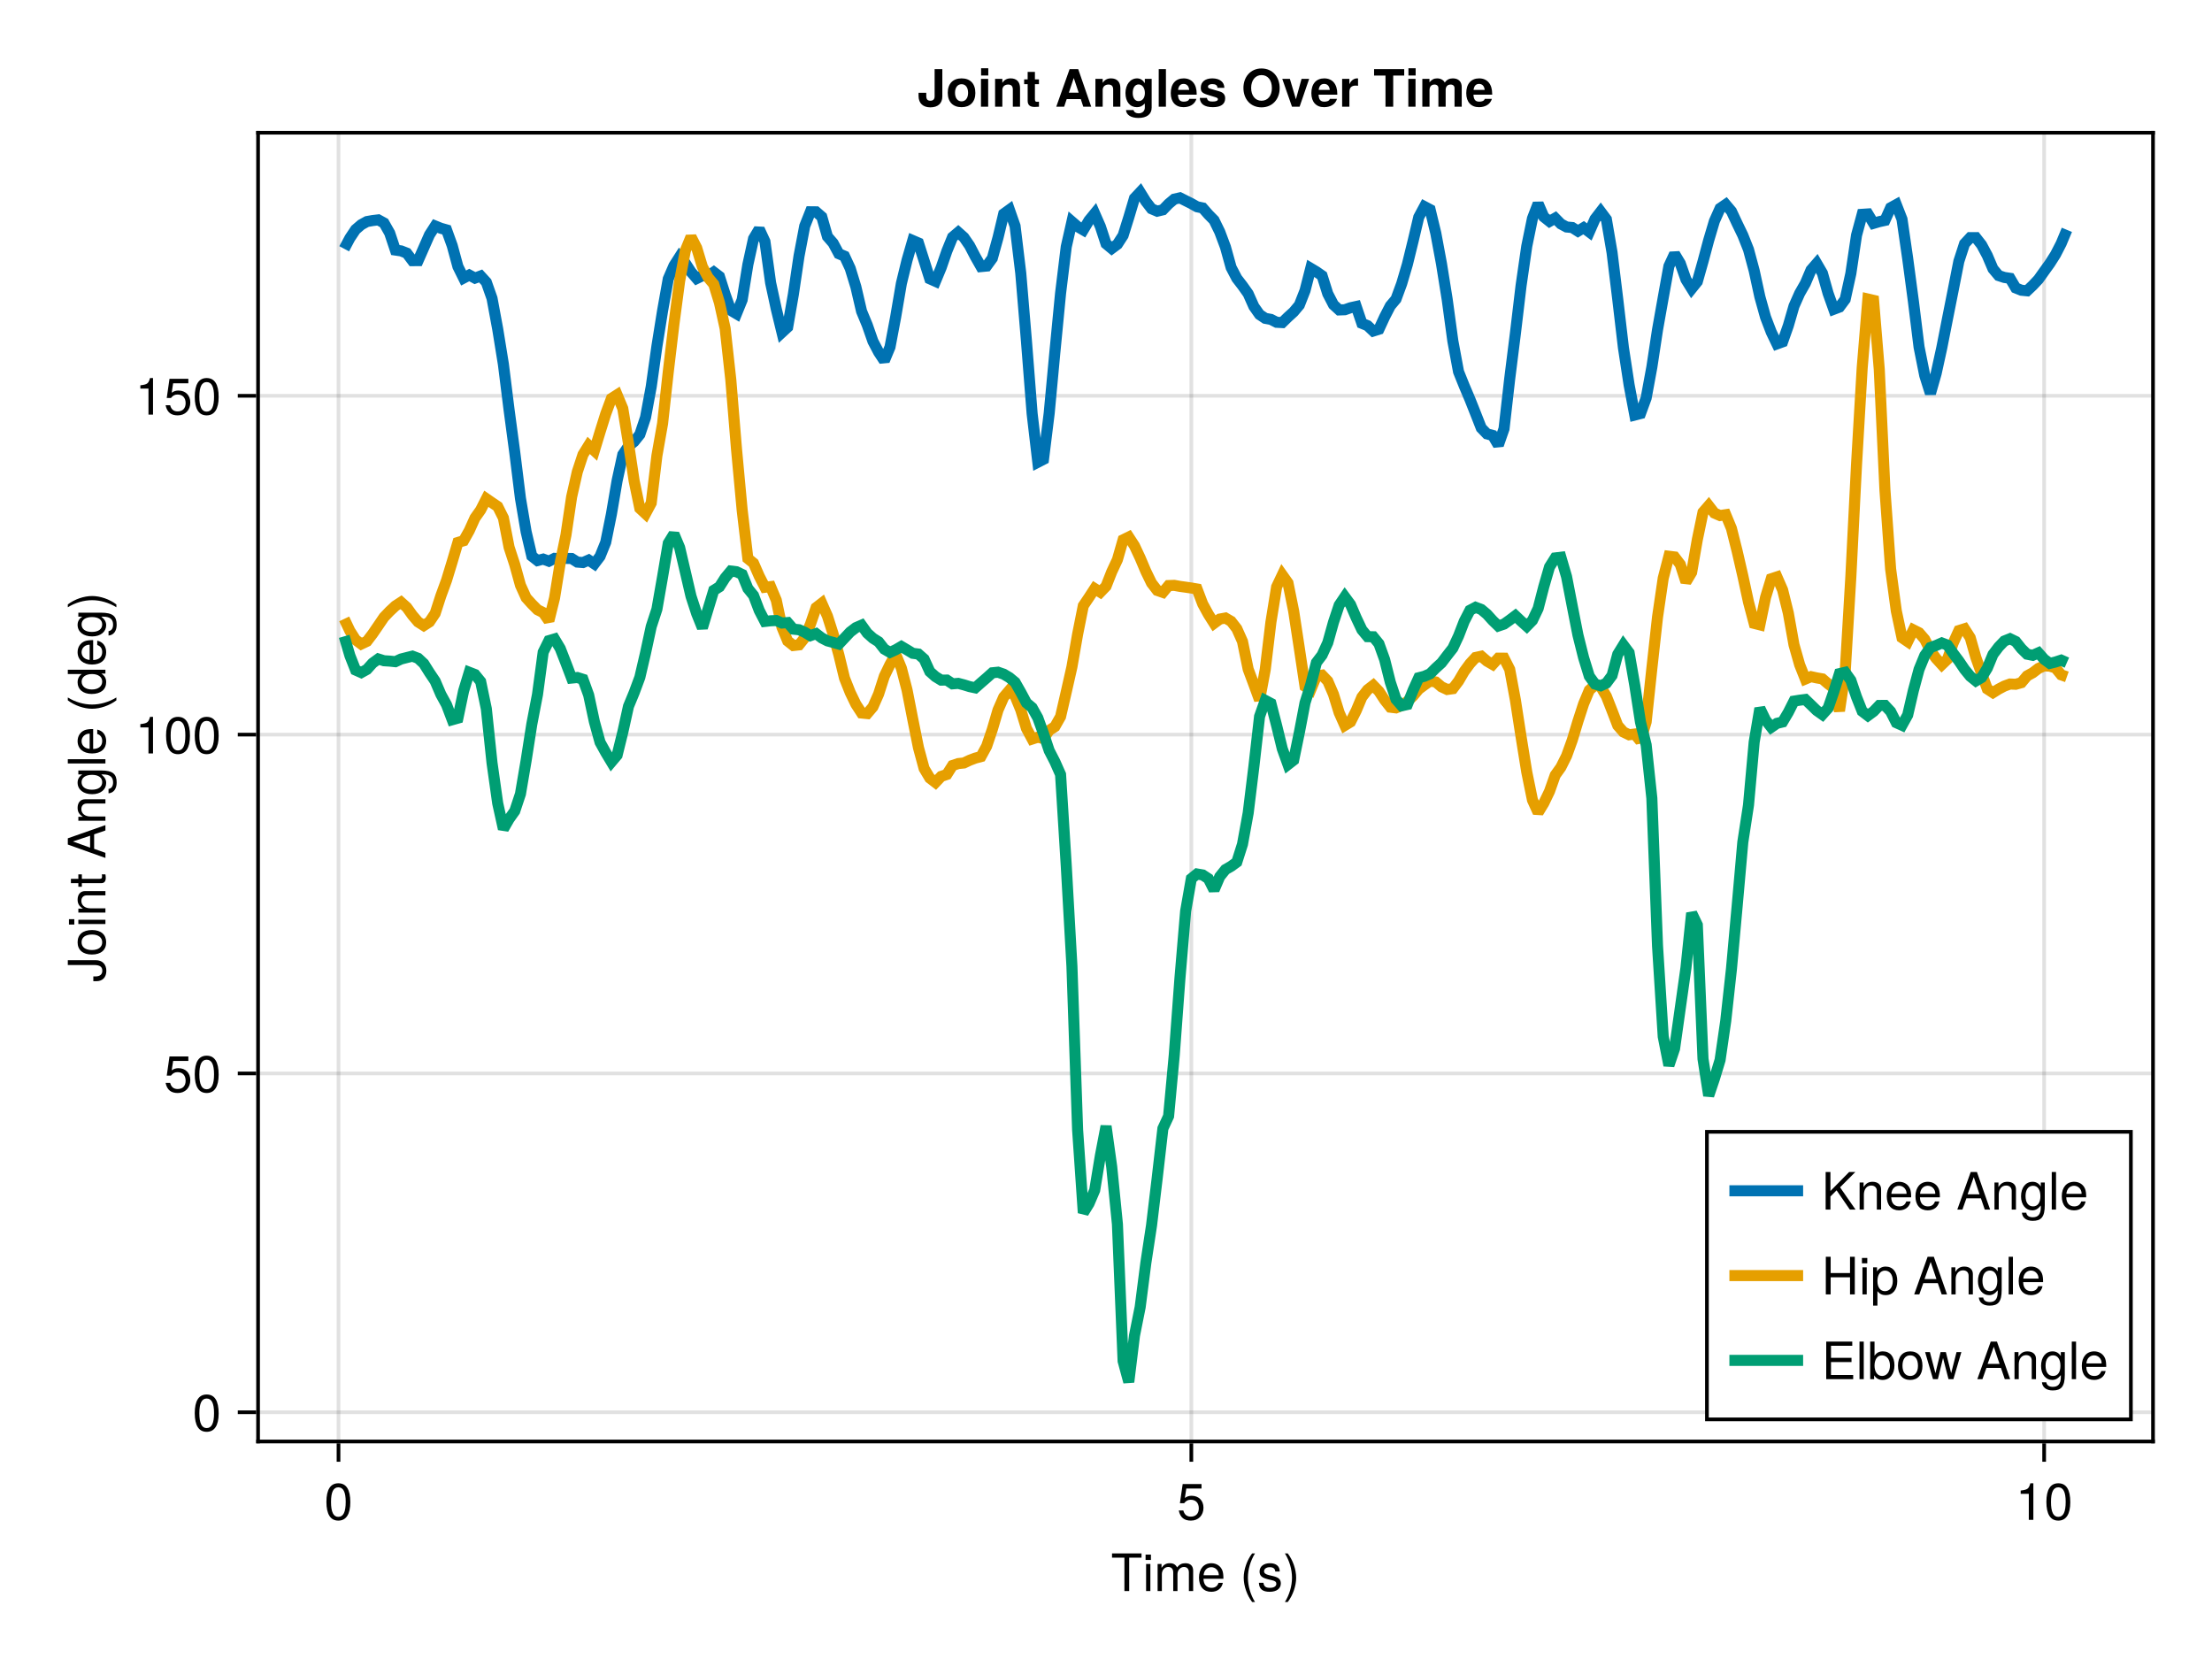 <?xml version="1.0" encoding="UTF-8"?>
<svg xmlns="http://www.w3.org/2000/svg" xmlns:xlink="http://www.w3.org/1999/xlink" width="600" height="450" viewBox="0 0 600 450">
<defs>
<g>
<g id="glyph-0-0-c1f9b38c">
<path d="M 8.297 -9.062 C 8.297 -9.062 4.953 -9.062 4.953 -9.062 C 4.953 -9.062 4.953 0 4.953 0 C 4.953 0 3.656 0 3.656 0 C 3.656 0 3.656 -9.062 3.656 -9.062 C 3.656 -9.062 0.297 -9.062 0.297 -9.062 C 0.297 -9.062 0.297 -10.203 0.297 -10.203 C 0.297 -10.203 8.297 -10.203 8.297 -10.203 C 8.297 -10.203 8.297 -9.062 8.297 -9.062 Z M 8.297 -9.062 "/>
</g>
<g id="glyph-0-1-c1f9b38c">
<path d="M 6.422 -2.062 C 6.422 -0.641 5.25 0.203 3.406 0.203 C 1.484 0.203 0.531 -0.547 0.469 -2.234 C 0.469 -2.234 1.703 -2.234 1.703 -2.234 C 1.859 -1.125 2.453 -0.875 3.5 -0.875 C 4.516 -0.875 5.203 -1.281 5.203 -1.953 C 5.203 -2.484 4.891 -2.734 4.078 -2.922 C 4.078 -2.922 2.984 -3.188 2.984 -3.188 C 1.25 -3.609 0.656 -4.156 0.656 -5.312 C 0.656 -6.656 1.766 -7.547 3.469 -7.547 C 5.172 -7.547 6.125 -6.734 6.125 -5.297 C 6.125 -5.297 4.906 -5.297 4.906 -5.297 C 4.875 -6.062 4.375 -6.469 3.438 -6.469 C 2.484 -6.469 1.875 -6.031 1.875 -5.359 C 1.875 -4.844 2.281 -4.531 3.234 -4.312 C 3.234 -4.312 4.359 -4.047 4.359 -4.047 C 5.812 -3.703 6.422 -3.156 6.422 -2.062 Z M 6.422 -2.062 "/>
</g>
<g id="glyph-0-2-c1f9b38c">
<path d="M 9.016 0 C 9.016 0 7.719 0 7.719 0 C 7.719 0 7.719 -4.641 7.719 -4.641 C 7.719 -4.641 2.469 -4.641 2.469 -4.641 C 2.469 -4.641 2.469 0 2.469 0 C 2.469 0 1.156 0 1.156 0 C 1.156 0 1.156 -10.203 1.156 -10.203 C 1.156 -10.203 2.469 -10.203 2.469 -10.203 C 2.469 -10.203 2.469 -5.797 2.469 -5.797 C 2.469 -5.797 7.719 -5.797 7.719 -5.797 C 7.719 -5.797 7.719 -10.203 7.719 -10.203 C 7.719 -10.203 9.016 -10.203 9.016 -10.203 C 9.016 -10.203 9.016 0 9.016 0 Z M 9.016 0 "/>
</g>
<g id="glyph-0-3-c1f9b38c">
<path d="M 2.141 0 C 2.141 0 0.984 0 0.984 0 C 0.984 0 0.984 -7.344 0.984 -7.344 C 0.984 -7.344 2.141 -7.344 2.141 -7.344 C 2.141 -7.344 2.141 0 2.141 0 Z M 2.297 -8.438 C 2.297 -8.438 0.844 -8.438 0.844 -8.438 C 0.844 -8.438 0.844 -9.891 0.844 -9.891 C 0.844 -9.891 2.297 -9.891 2.297 -9.891 C 2.297 -9.891 2.297 -8.438 2.297 -8.438 Z M 2.297 -8.438 "/>
</g>
<g id="glyph-0-4-c1f9b38c">
<path d="M 7.328 -3.75 C 7.328 -1.375 6.062 0.203 4.125 0.203 C 3.109 0.203 2.359 -0.203 1.812 -1.047 C 1.812 -1.047 1.812 0 1.812 0 C 1.812 0 0.75 0 0.75 0 C 0.75 0 0.75 -10.203 0.75 -10.203 C 0.75 -10.203 1.922 -10.203 1.922 -10.203 C 1.922 -10.203 1.922 -6.344 1.922 -6.344 C 2.469 -7.172 3.172 -7.547 4.188 -7.547 C 6.125 -7.547 7.328 -6.125 7.328 -3.75 Z M 6.109 -3.688 C 6.109 -5.312 5.266 -6.453 3.969 -6.453 C 2.734 -6.516 1.922 -5.391 1.922 -3.672 C 1.922 -2 2.734 -0.875 3.969 -0.875 C 5.234 -0.875 6.109 -2.016 6.109 -3.688 Z M 6.109 -3.688 "/>
</g>
<g id="glyph-1-0-c1f9b38c">
<path d="M 2.141 0 C 2.141 0 0.984 0 0.984 0 C 0.984 0 0.984 -7.344 0.984 -7.344 C 0.984 -7.344 2.141 -7.344 2.141 -7.344 C 2.141 -7.344 2.141 0 2.141 0 Z M 2.297 -8.438 C 2.297 -8.438 0.844 -8.438 0.844 -8.438 C 0.844 -8.438 0.844 -9.891 0.844 -9.891 C 0.844 -9.891 2.297 -9.891 2.297 -9.891 C 2.297 -9.891 2.297 -8.438 2.297 -8.438 Z M 2.297 -8.438 "/>
</g>
<g id="glyph-1-1-c1f9b38c">
<path d="M 10.641 0 C 10.641 0 9.484 0 9.484 0 C 9.484 0 9.484 -5.047 9.484 -5.047 C 9.484 -5.984 8.984 -6.531 8.141 -6.531 C 7.188 -6.531 6.391 -5.672 6.391 -4.609 C 6.391 -4.609 6.391 0 6.391 0 C 6.391 0 5.234 0 5.234 0 C 5.234 0 5.234 -5.047 5.234 -5.047 C 5.234 -5.984 4.75 -6.531 3.875 -6.531 C 2.922 -6.531 2.156 -5.672 2.156 -4.609 C 2.156 -4.609 2.156 0 2.156 0 C 2.156 0 1 0 1 0 C 1 0 1 -7.344 1 -7.344 C 1 -7.344 2.062 -7.344 2.062 -7.344 C 2.062 -7.344 2.062 -6.297 2.062 -6.297 C 2.688 -7.188 3.328 -7.547 4.312 -7.547 C 5.266 -7.547 5.859 -7.203 6.281 -6.422 C 6.969 -7.25 7.562 -7.547 8.547 -7.547 C 9.906 -7.547 10.641 -6.812 10.641 -5.5 C 10.641 -5.5 10.641 0 10.641 0 Z M 10.641 0 "/>
</g>
<g id="glyph-1-2-c1f9b38c">
<path d="M 7.188 -3.328 C 7.188 -3.328 1.781 -3.328 1.781 -3.328 C 1.812 -1.656 2.719 -0.875 3.938 -0.875 C 4.875 -0.875 5.531 -1.266 5.859 -2.219 C 5.859 -2.219 7.031 -2.219 7.031 -2.219 C 6.734 -0.734 5.578 0.203 3.891 0.203 C 1.828 0.203 0.562 -1.219 0.562 -3.625 C 0.562 -6.031 1.875 -7.547 3.922 -7.547 C 5.297 -7.547 6.406 -6.812 6.891 -5.609 C 7.094 -5.062 7.188 -4.391 7.188 -3.328 Z M 5.938 -4.375 C 5.938 -5.516 5.047 -6.469 3.906 -6.469 C 2.734 -6.469 1.906 -5.594 1.812 -4.281 C 1.812 -4.281 5.922 -4.281 5.922 -4.281 C 5.938 -4.312 5.938 -4.375 5.938 -4.375 Z M 5.938 -4.375 "/>
</g>
<g id="glyph-1-3-c1f9b38c">
<path d="M 4.078 2.969 C 4.078 2.969 3.297 2.969 3.297 2.969 C 1.906 1.141 1.016 -1.406 1.016 -3.625 C 1.016 -5.828 1.906 -8.375 3.297 -10.203 C 3.297 -10.203 4.078 -10.203 4.078 -10.203 C 2.844 -8.219 2.156 -5.859 2.156 -3.625 C 2.156 -1.391 2.844 0.969 4.078 2.969 Z M 4.078 2.969 "/>
</g>
<g id="glyph-1-4-c1f9b38c">
<path d="M 3.578 -3.609 C 3.578 -1.406 2.703 1.141 1.297 2.969 C 1.297 2.969 0.531 2.969 0.531 2.969 C 1.766 0.984 2.453 -1.391 2.453 -3.609 C 2.453 -5.859 1.766 -8.203 0.531 -10.203 C 0.531 -10.203 1.297 -10.203 1.297 -10.203 C 2.703 -8.375 3.578 -5.828 3.578 -3.609 Z M 3.578 -3.609 "/>
</g>
<g id="glyph-1-5-c1f9b38c">
<path d="M 7.188 -3.297 C 7.188 -1.188 5.781 0.203 3.781 0.203 C 2.016 0.203 0.891 -0.578 0.484 -2.547 C 0.484 -2.547 1.719 -2.547 1.719 -2.547 C 2.016 -1.422 2.672 -0.875 3.75 -0.875 C 5.094 -0.875 5.922 -1.688 5.922 -3.125 C 5.922 -4.594 5.078 -5.453 3.75 -5.453 C 2.984 -5.453 2.5 -5.203 1.938 -4.516 C 1.938 -4.516 0.797 -4.516 0.797 -4.516 C 0.797 -4.516 1.547 -9.719 1.547 -9.719 C 1.547 -9.719 6.656 -9.719 6.656 -9.719 C 6.656 -9.719 6.656 -8.5 6.656 -8.5 C 6.656 -8.5 2.531 -8.5 2.531 -8.5 C 2.531 -8.5 2.141 -5.938 2.141 -5.938 C 2.719 -6.359 3.281 -6.531 3.969 -6.531 C 5.875 -6.531 7.188 -5.25 7.188 -3.297 Z M 7.188 -3.297 "/>
</g>
<g id="glyph-1-6-c1f9b38c">
<path d="M 4.859 0 C 4.859 0 3.625 0 3.625 0 C 3.625 0 3.625 -7.062 3.625 -7.062 C 3.625 -7.062 1.422 -7.062 1.422 -7.062 C 1.422 -7.062 1.422 -7.953 1.422 -7.953 C 3.328 -8.188 3.609 -8.406 4.047 -9.922 C 4.047 -9.922 4.859 -9.922 4.859 -9.922 C 4.859 -9.922 4.859 0 4.859 0 Z M 4.859 0 "/>
</g>
<g id="glyph-1-7-c1f9b38c">
<path d="M 7.094 -4.781 C 7.094 -1.516 5.953 0.203 3.844 0.203 C 1.719 0.203 0.609 -1.516 0.609 -4.859 C 0.609 -8.188 1.703 -9.922 3.844 -9.922 C 6 -9.922 7.094 -8.219 7.094 -4.781 Z M 5.844 -4.891 C 5.844 -7.547 5.188 -8.828 3.844 -8.828 C 2.516 -8.828 1.859 -7.562 1.859 -4.844 C 1.859 -2.125 2.516 -0.812 3.828 -0.812 C 5.188 -0.812 5.844 -2.078 5.844 -4.891 Z M 5.844 -4.891 "/>
</g>
<g id="glyph-1-8-c1f9b38c">
<path d="M 6.812 0 C 6.812 0 5.656 0 5.656 0 C 5.656 0 5.656 -5.078 5.656 -5.078 C 5.656 -5.969 5.062 -6.531 4.141 -6.531 C 2.953 -6.531 2.141 -5.547 2.141 -4.047 C 2.141 -4.047 2.141 0 2.141 0 C 2.141 0 0.984 0 0.984 0 C 0.984 0 0.984 -7.344 0.984 -7.344 C 0.984 -7.344 2.062 -7.344 2.062 -7.344 C 2.062 -7.344 2.062 -6.109 2.062 -6.109 C 2.703 -7.125 3.406 -7.547 4.5 -7.547 C 5.906 -7.547 6.812 -6.766 6.812 -5.547 C 6.812 -5.547 6.812 0 6.812 0 Z M 6.812 0 "/>
</g>
<g id="glyph-1-9-c1f9b38c">
</g>
<g id="glyph-1-10-c1f9b38c">
<path d="M 9.141 0 C 9.141 0 7.688 0 7.688 0 C 7.688 0 6.641 -3.062 6.641 -3.062 C 6.641 -3.062 2.703 -3.062 2.703 -3.062 C 2.703 -3.062 1.625 0 1.625 0 C 1.625 0 0.234 0 0.234 0 C 0.234 0 3.875 -10.203 3.875 -10.203 C 3.875 -10.203 5.562 -10.203 5.562 -10.203 C 5.562 -10.203 9.141 0 9.141 0 Z M 6.266 -4.156 C 6.266 -4.156 4.703 -8.812 4.703 -8.812 C 4.703 -8.812 3.031 -4.156 3.031 -4.156 C 3.031 -4.156 6.266 -4.156 6.266 -4.156 Z M 6.266 -4.156 "/>
</g>
<g id="glyph-1-11-c1f9b38c">
<path d="M 6.844 -1.203 C 6.844 2.031 5.859 3.047 3.562 3.047 C 1.844 3.047 0.766 2.219 0.641 0.844 C 0.641 0.844 1.828 0.844 1.828 0.844 C 1.969 1.734 2.688 2.078 3.609 2.078 C 4.969 2.078 5.766 1.328 5.766 -0.609 C 5.766 -0.609 5.766 -1.109 5.766 -1.109 C 5 -0.188 4.359 0.203 3.438 0.203 C 1.703 0.203 0.406 -1.281 0.406 -3.594 C 0.406 -5.984 1.672 -7.547 3.531 -7.547 C 4.469 -7.547 5.188 -7.141 5.766 -6.266 C 5.766 -6.266 5.766 -7.344 5.766 -7.344 C 5.766 -7.344 6.844 -7.344 6.844 -7.344 C 6.844 -7.344 6.844 -1.203 6.844 -1.203 Z M 5.656 -3.625 C 5.656 -5.406 4.906 -6.469 3.656 -6.469 C 2.406 -6.469 1.625 -5.438 1.625 -3.672 C 1.625 -1.891 2.391 -0.875 3.672 -0.875 C 4.906 -0.875 5.656 -1.875 5.656 -3.625 Z M 5.656 -3.625 "/>
</g>
<g id="glyph-1-12-c1f9b38c">
<path d="M 2.109 0 C 2.109 0 0.953 0 0.953 0 C 0.953 0 0.953 -10.203 0.953 -10.203 C 0.953 -10.203 2.109 -10.203 2.109 -10.203 C 2.109 -10.203 2.109 0 2.109 0 Z M 2.109 0 "/>
</g>
<g id="glyph-1-13-c1f9b38c">
<path d="M 7.328 -3.594 C 7.328 -1.266 6.078 0.203 4.188 0.203 C 3.234 0.203 2.547 -0.125 1.938 -0.875 C 1.938 -0.875 1.938 3.047 1.938 3.047 C 1.938 3.047 0.766 3.047 0.766 3.047 C 0.766 3.047 0.766 -7.344 0.766 -7.344 C 0.766 -7.344 1.828 -7.344 1.828 -7.344 C 1.828 -7.344 1.828 -6.234 1.828 -6.234 C 2.375 -7.094 3.172 -7.547 4.172 -7.547 C 6.125 -7.547 7.328 -6.062 7.328 -3.594 Z M 6.109 -3.625 C 6.109 -5.375 5.266 -6.453 3.969 -6.453 C 2.75 -6.453 1.938 -5.328 1.938 -3.609 C 1.938 -1.891 2.75 -0.875 3.969 -0.875 C 5.25 -0.875 6.109 -1.953 6.109 -3.625 Z M 6.109 -3.625 "/>
</g>
<g id="glyph-1-14-c1f9b38c">
<path d="M 7.141 -3.609 C 7.141 -1.203 5.875 0.203 3.828 0.203 C 1.734 0.203 0.5 -1.203 0.5 -3.672 C 0.5 -6.125 1.75 -7.547 3.812 -7.547 C 5.922 -7.547 7.141 -6.141 7.141 -3.609 Z M 5.922 -3.625 C 5.922 -5.453 5.141 -6.469 3.828 -6.469 C 2.516 -6.469 1.719 -5.438 1.719 -3.672 C 1.719 -1.891 2.516 -0.875 3.828 -0.875 C 5.109 -0.875 5.922 -1.906 5.922 -3.625 Z M 5.922 -3.625 "/>
</g>
<g id="glyph-2-0-c1f9b38c">
</g>
<g id="glyph-2-1-c1f9b38c">
<path d="M 9.219 0 C 9.219 0 7.672 0 7.672 0 C 7.672 0 4.078 -5.234 4.078 -5.234 C 4.078 -5.234 2.406 -3.562 2.406 -3.562 C 2.406 -3.562 2.406 0 2.406 0 C 2.406 0 1.109 0 1.109 0 C 1.109 0 1.109 -10.203 1.109 -10.203 C 1.109 -10.203 2.406 -10.203 2.406 -10.203 C 2.406 -10.203 2.406 -5.047 2.406 -5.047 C 2.406 -5.047 7.484 -10.203 7.484 -10.203 C 7.484 -10.203 9.172 -10.203 9.172 -10.203 C 9.172 -10.203 5.016 -6.047 5.016 -6.047 C 5.016 -6.047 9.219 0 9.219 0 Z M 9.219 0 "/>
</g>
<g id="glyph-2-2-c1f9b38c">
<path d="M 7.188 -3.328 C 7.188 -3.328 1.781 -3.328 1.781 -3.328 C 1.812 -1.656 2.719 -0.875 3.938 -0.875 C 4.875 -0.875 5.531 -1.266 5.859 -2.219 C 5.859 -2.219 7.031 -2.219 7.031 -2.219 C 6.734 -0.734 5.578 0.203 3.891 0.203 C 1.828 0.203 0.562 -1.219 0.562 -3.625 C 0.562 -6.031 1.875 -7.547 3.922 -7.547 C 5.297 -7.547 6.406 -6.812 6.891 -5.609 C 7.094 -5.062 7.188 -4.391 7.188 -3.328 Z M 5.938 -4.375 C 5.938 -5.516 5.047 -6.469 3.906 -6.469 C 2.734 -6.469 1.906 -5.594 1.812 -4.281 C 1.812 -4.281 5.922 -4.281 5.922 -4.281 C 5.938 -4.312 5.938 -4.375 5.938 -4.375 Z M 5.938 -4.375 "/>
</g>
<g id="glyph-2-3-c1f9b38c">
<path d="M 8.578 0 C 8.578 0 1.266 0 1.266 0 C 1.266 0 1.266 -10.203 1.266 -10.203 C 1.266 -10.203 8.328 -10.203 8.328 -10.203 C 8.328 -10.203 8.328 -9.062 8.328 -9.062 C 8.328 -9.062 2.562 -9.062 2.562 -9.062 C 2.562 -9.062 2.562 -5.797 2.562 -5.797 C 2.562 -5.797 8.125 -5.797 8.125 -5.797 C 8.125 -5.797 8.125 -4.641 8.125 -4.641 C 8.125 -4.641 2.562 -4.641 2.562 -4.641 C 2.562 -4.641 2.562 -1.141 2.562 -1.141 C 2.562 -1.141 8.578 -1.141 8.578 -1.141 C 8.578 -1.141 8.578 0 8.578 0 Z M 8.578 0 "/>
</g>
<g id="glyph-3-0-c1f9b38c">
<path d="M 7.094 -4.781 C 7.094 -1.516 5.953 0.203 3.844 0.203 C 1.719 0.203 0.609 -1.516 0.609 -4.859 C 0.609 -8.188 1.703 -9.922 3.844 -9.922 C 6 -9.922 7.094 -8.219 7.094 -4.781 Z M 5.844 -4.891 C 5.844 -7.547 5.188 -8.828 3.844 -8.828 C 2.516 -8.828 1.859 -7.562 1.859 -4.844 C 1.859 -2.125 2.516 -0.812 3.828 -0.812 C 5.188 -0.812 5.844 -2.078 5.844 -4.891 Z M 5.844 -4.891 "/>
</g>
<g id="glyph-4-0-c1f9b38c">
<path d="M -2.625 -5.969 C -0.859 -5.969 0.25 -4.859 0.25 -3.078 C 0.25 -1.297 -0.797 -0.266 -2.453 -0.266 C -2.453 -0.266 -3.281 -0.266 -3.281 -0.266 C -3.281 -0.266 -3.281 -1.562 -3.281 -1.562 C -3.281 -1.562 -2.688 -1.562 -2.688 -1.562 C -1.5 -1.562 -0.844 -2.109 -0.844 -3.094 C -0.844 -4.094 -1.406 -4.656 -3.094 -4.656 C -3.094 -4.656 -10.203 -4.656 -10.203 -4.656 C -10.203 -4.656 -10.203 -5.969 -10.203 -5.969 C -10.203 -5.969 -2.625 -5.969 -2.625 -5.969 Z M -2.625 -5.969 "/>
</g>
<g id="glyph-4-1-c1f9b38c">
<path d="M 0 -9.141 C 0 -9.141 0 -7.688 0 -7.688 C 0 -7.688 -3.062 -6.641 -3.062 -6.641 C -3.062 -6.641 -3.062 -2.703 -3.062 -2.703 C -3.062 -2.703 0 -1.625 0 -1.625 C 0 -1.625 0 -0.234 0 -0.234 C 0 -0.234 -10.203 -3.875 -10.203 -3.875 C -10.203 -3.875 -10.203 -5.562 -10.203 -5.562 C -10.203 -5.562 0 -9.141 0 -9.141 Z M -4.156 -6.266 C -4.156 -6.266 -8.812 -4.703 -8.812 -4.703 C -8.812 -4.703 -4.156 -3.031 -4.156 -3.031 C -4.156 -3.031 -4.156 -6.266 -4.156 -6.266 Z M -4.156 -6.266 "/>
</g>
<g id="glyph-4-2-c1f9b38c">
<path d="M -3.328 -7.188 C -3.328 -7.188 -3.328 -1.781 -3.328 -1.781 C -1.656 -1.812 -0.875 -2.719 -0.875 -3.938 C -0.875 -4.875 -1.266 -5.531 -2.219 -5.859 C -2.219 -5.859 -2.219 -7.031 -2.219 -7.031 C -0.734 -6.734 0.203 -5.578 0.203 -3.891 C 0.203 -1.828 -1.219 -0.562 -3.625 -0.562 C -6.031 -0.562 -7.547 -1.875 -7.547 -3.922 C -7.547 -5.297 -6.812 -6.406 -5.609 -6.891 C -5.062 -7.094 -4.391 -7.188 -3.328 -7.188 Z M -4.375 -5.938 C -5.516 -5.938 -6.469 -5.047 -6.469 -3.906 C -6.469 -2.734 -5.594 -1.906 -4.281 -1.812 C -4.281 -1.812 -4.281 -5.922 -4.281 -5.922 C -4.312 -5.938 -4.375 -5.938 -4.375 -5.938 Z M -4.375 -5.938 "/>
</g>
<g id="glyph-5-0-c1f9b38c">
<path d="M -3.609 -7.141 C -1.203 -7.141 0.203 -5.875 0.203 -3.828 C 0.203 -1.734 -1.203 -0.5 -3.672 -0.5 C -6.125 -0.5 -7.547 -1.75 -7.547 -3.812 C -7.547 -5.922 -6.141 -7.141 -3.609 -7.141 Z M -3.625 -5.922 C -5.453 -5.922 -6.469 -5.141 -6.469 -3.828 C -6.469 -2.516 -5.438 -1.719 -3.672 -1.719 C -1.891 -1.719 -0.875 -2.516 -0.875 -3.828 C -0.875 -5.109 -1.906 -5.922 -3.625 -5.922 Z M -3.625 -5.922 "/>
</g>
<g id="glyph-6-0-c1f9b38c">
<path d="M 0 -2.141 C 0 -2.141 0 -0.984 0 -0.984 C 0 -0.984 -7.344 -0.984 -7.344 -0.984 C -7.344 -0.984 -7.344 -2.141 -7.344 -2.141 C -7.344 -2.141 0 -2.141 0 -2.141 Z M -8.438 -2.297 C -8.438 -2.297 -8.438 -0.844 -8.438 -0.844 C -8.438 -0.844 -9.891 -0.844 -9.891 -0.844 C -9.891 -0.844 -9.891 -2.297 -9.891 -2.297 C -9.891 -2.297 -8.438 -2.297 -8.438 -2.297 Z M -8.438 -2.297 "/>
</g>
<g id="glyph-6-1-c1f9b38c">
<path d="M 0 -6.812 C 0 -6.812 0 -5.656 0 -5.656 C 0 -5.656 -5.078 -5.656 -5.078 -5.656 C -5.969 -5.656 -6.531 -5.062 -6.531 -4.141 C -6.531 -2.953 -5.547 -2.141 -4.047 -2.141 C -4.047 -2.141 0 -2.141 0 -2.141 C 0 -2.141 0 -0.984 0 -0.984 C 0 -0.984 -7.344 -0.984 -7.344 -0.984 C -7.344 -0.984 -7.344 -2.062 -7.344 -2.062 C -7.344 -2.062 -6.109 -2.062 -6.109 -2.062 C -7.125 -2.703 -7.547 -3.406 -7.547 -4.5 C -7.547 -5.906 -6.766 -6.812 -5.547 -6.812 C -5.547 -6.812 0 -6.812 0 -6.812 Z M 0 -6.812 "/>
</g>
<g id="glyph-6-2-c1f9b38c">
<path d="M 0 -3.562 C 0.062 -3.156 0.094 -2.891 0.094 -2.609 C 0.094 -1.688 -0.328 -1.188 -1.062 -1.188 C -1.062 -1.188 -6.391 -1.188 -6.391 -1.188 C -6.391 -1.188 -6.391 -0.203 -6.391 -0.203 C -6.391 -0.203 -7.344 -0.203 -7.344 -0.203 C -7.344 -0.203 -7.344 -1.188 -7.344 -1.188 C -7.344 -1.188 -9.359 -1.188 -9.359 -1.188 C -9.359 -1.188 -9.359 -2.359 -9.359 -2.359 C -9.359 -2.359 -7.344 -2.359 -7.344 -2.359 C -7.344 -2.359 -7.344 -3.562 -7.344 -3.562 C -7.344 -3.562 -6.391 -3.562 -6.391 -3.562 C -6.391 -3.562 -6.391 -2.359 -6.391 -2.359 C -6.391 -2.359 -1.578 -2.359 -1.578 -2.359 C -1.062 -2.359 -0.922 -2.484 -0.922 -3 C -0.922 -3.219 -0.938 -3.406 -0.984 -3.562 C -0.984 -3.562 0 -3.562 0 -3.562 Z M 0 -3.562 "/>
</g>
<g id="glyph-6-3-c1f9b38c">
</g>
<g id="glyph-6-4-c1f9b38c">
<path d="M 0 -2.109 C 0 -2.109 0 -0.953 0 -0.953 C 0 -0.953 -10.203 -0.953 -10.203 -0.953 C -10.203 -0.953 -10.203 -2.109 -10.203 -2.109 C -10.203 -2.109 0 -2.109 0 -2.109 Z M 0 -2.109 "/>
</g>
<g id="glyph-6-5-c1f9b38c">
<path d="M 2.969 -4.078 C 2.969 -4.078 2.969 -3.297 2.969 -3.297 C 1.141 -1.906 -1.406 -1.016 -3.625 -1.016 C -5.828 -1.016 -8.375 -1.906 -10.203 -3.297 C -10.203 -3.297 -10.203 -4.078 -10.203 -4.078 C -8.219 -2.844 -5.859 -2.156 -3.625 -2.156 C -1.391 -2.156 0.969 -2.844 2.969 -4.078 Z M 2.969 -4.078 "/>
</g>
<g id="glyph-7-0-c1f9b38c">
<path d="M 0 -6.812 C 0 -6.812 0 -5.656 0 -5.656 C 0 -5.656 -5.078 -5.656 -5.078 -5.656 C -5.969 -5.656 -6.531 -5.062 -6.531 -4.141 C -6.531 -2.953 -5.547 -2.141 -4.047 -2.141 C -4.047 -2.141 0 -2.141 0 -2.141 C 0 -2.141 0 -0.984 0 -0.984 C 0 -0.984 -7.344 -0.984 -7.344 -0.984 C -7.344 -0.984 -7.344 -2.062 -7.344 -2.062 C -7.344 -2.062 -6.109 -2.062 -6.109 -2.062 C -7.125 -2.703 -7.547 -3.406 -7.547 -4.5 C -7.547 -5.906 -6.766 -6.812 -5.547 -6.812 C -5.547 -6.812 0 -6.812 0 -6.812 Z M 0 -6.812 "/>
</g>
<g id="glyph-7-1-c1f9b38c">
<path d="M -1.203 -6.844 C 2.031 -6.844 3.047 -5.859 3.047 -3.562 C 3.047 -1.844 2.219 -0.766 0.844 -0.641 C 0.844 -0.641 0.844 -1.828 0.844 -1.828 C 1.734 -1.969 2.078 -2.688 2.078 -3.609 C 2.078 -4.969 1.328 -5.766 -0.609 -5.766 C -0.609 -5.766 -1.109 -5.766 -1.109 -5.766 C -0.188 -5 0.203 -4.359 0.203 -3.438 C 0.203 -1.703 -1.281 -0.406 -3.594 -0.406 C -5.984 -0.406 -7.547 -1.672 -7.547 -3.531 C -7.547 -4.469 -7.141 -5.188 -6.266 -5.766 C -6.266 -5.766 -7.344 -5.766 -7.344 -5.766 C -7.344 -5.766 -7.344 -6.844 -7.344 -6.844 C -7.344 -6.844 -1.203 -6.844 -1.203 -6.844 Z M -3.625 -5.656 C -5.406 -5.656 -6.469 -4.906 -6.469 -3.656 C -6.469 -2.406 -5.438 -1.625 -3.672 -1.625 C -1.891 -1.625 -0.875 -2.391 -0.875 -3.672 C -0.875 -4.906 -1.875 -5.656 -3.625 -5.656 Z M -3.625 -5.656 "/>
</g>
<g id="glyph-8-0-c1f9b38c">
<path d="M 0 -6.938 C 0 -6.938 0 -5.891 0 -5.891 C 0 -5.891 -1.078 -5.891 -1.078 -5.891 C -0.172 -5.266 0.203 -4.562 0.203 -3.562 C 0.203 -1.578 -1.266 -0.359 -3.734 -0.359 C -6.078 -0.359 -7.547 -1.609 -7.547 -3.516 C -7.547 -4.5 -7.156 -5.281 -6.406 -5.766 C -6.406 -5.766 -10.203 -5.766 -10.203 -5.766 C -10.203 -5.766 -10.203 -6.938 -10.203 -6.938 C -10.203 -6.938 0 -6.938 0 -6.938 Z M -3.641 -5.766 C -5.328 -5.766 -6.453 -4.969 -6.453 -3.703 C -6.453 -2.438 -5.375 -1.578 -3.672 -1.578 C -1.953 -1.578 -0.875 -2.438 -0.875 -3.719 C -0.875 -4.953 -1.953 -5.766 -3.641 -5.766 Z M -3.641 -5.766 "/>
</g>
<g id="glyph-8-1-c1f9b38c">
<path d="M -3.328 -7.188 C -3.328 -7.188 -3.328 -1.781 -3.328 -1.781 C -1.656 -1.812 -0.875 -2.719 -0.875 -3.938 C -0.875 -4.875 -1.266 -5.531 -2.219 -5.859 C -2.219 -5.859 -2.219 -7.031 -2.219 -7.031 C -0.734 -6.734 0.203 -5.578 0.203 -3.891 C 0.203 -1.828 -1.219 -0.562 -3.625 -0.562 C -6.031 -0.562 -7.547 -1.875 -7.547 -3.922 C -7.547 -5.297 -6.812 -6.406 -5.609 -6.891 C -5.062 -7.094 -4.391 -7.188 -3.328 -7.188 Z M -4.375 -5.938 C -5.516 -5.938 -6.469 -5.047 -6.469 -3.906 C -6.469 -2.734 -5.594 -1.906 -4.281 -1.812 C -4.281 -1.812 -4.281 -5.922 -4.281 -5.922 C -4.312 -5.938 -4.375 -5.938 -4.375 -5.938 Z M -4.375 -5.938 "/>
</g>
<g id="glyph-9-0-c1f9b38c">
<path d="M -1.203 -6.844 C 2.031 -6.844 3.047 -5.859 3.047 -3.562 C 3.047 -1.844 2.219 -0.766 0.844 -0.641 C 0.844 -0.641 0.844 -1.828 0.844 -1.828 C 1.734 -1.969 2.078 -2.688 2.078 -3.609 C 2.078 -4.969 1.328 -5.766 -0.609 -5.766 C -0.609 -5.766 -1.109 -5.766 -1.109 -5.766 C -0.188 -5 0.203 -4.359 0.203 -3.438 C 0.203 -1.703 -1.281 -0.406 -3.594 -0.406 C -5.984 -0.406 -7.547 -1.672 -7.547 -3.531 C -7.547 -4.469 -7.141 -5.188 -6.266 -5.766 C -6.266 -5.766 -7.344 -5.766 -7.344 -5.766 C -7.344 -5.766 -7.344 -6.844 -7.344 -6.844 C -7.344 -6.844 -1.203 -6.844 -1.203 -6.844 Z M -3.625 -5.656 C -5.406 -5.656 -6.469 -4.906 -6.469 -3.656 C -6.469 -2.406 -5.438 -1.625 -3.672 -1.625 C -1.891 -1.625 -0.875 -2.391 -0.875 -3.672 C -0.875 -4.906 -1.875 -5.656 -3.625 -5.656 Z M -3.625 -5.656 "/>
</g>
<g id="glyph-9-1-c1f9b38c">
<path d="M -3.609 -3.578 C -1.406 -3.578 1.141 -2.703 2.969 -1.297 C 2.969 -1.297 2.969 -0.531 2.969 -0.531 C 0.984 -1.766 -1.391 -2.453 -3.609 -2.453 C -5.859 -2.453 -8.203 -1.766 -10.203 -0.531 C -10.203 -0.531 -10.203 -1.297 -10.203 -1.297 C -8.375 -2.703 -5.828 -3.578 -3.609 -3.578 Z M -3.609 -3.578 "/>
</g>
<g id="glyph-10-0-c1f9b38c">
<path d="M 7.094 -4.781 C 7.094 -1.516 5.953 0.203 3.844 0.203 C 1.719 0.203 0.609 -1.516 0.609 -4.859 C 0.609 -8.188 1.703 -9.922 3.844 -9.922 C 6 -9.922 7.094 -8.219 7.094 -4.781 Z M 5.844 -4.891 C 5.844 -7.547 5.188 -8.828 3.844 -8.828 C 2.516 -8.828 1.859 -7.562 1.859 -4.844 C 1.859 -2.125 2.516 -0.812 3.828 -0.812 C 5.188 -0.812 5.844 -2.078 5.844 -4.891 Z M 5.844 -4.891 "/>
</g>
<g id="glyph-11-0-c1f9b38c">
<path d="M 7.188 -3.297 C 7.188 -1.188 5.781 0.203 3.781 0.203 C 2.016 0.203 0.891 -0.578 0.484 -2.547 C 0.484 -2.547 1.719 -2.547 1.719 -2.547 C 2.016 -1.422 2.672 -0.875 3.75 -0.875 C 5.094 -0.875 5.922 -1.688 5.922 -3.125 C 5.922 -4.594 5.078 -5.453 3.75 -5.453 C 2.984 -5.453 2.5 -5.203 1.938 -4.516 C 1.938 -4.516 0.797 -4.516 0.797 -4.516 C 0.797 -4.516 1.547 -9.719 1.547 -9.719 C 1.547 -9.719 6.656 -9.719 6.656 -9.719 C 6.656 -9.719 6.656 -8.5 6.656 -8.5 C 6.656 -8.5 2.531 -8.5 2.531 -8.5 C 2.531 -8.5 2.141 -5.938 2.141 -5.938 C 2.719 -6.359 3.281 -6.531 3.969 -6.531 C 5.875 -6.531 7.188 -5.25 7.188 -3.297 Z M 7.188 -3.297 "/>
</g>
<g id="glyph-12-0-c1f9b38c">
<path d="M 7.094 -4.781 C 7.094 -1.516 5.953 0.203 3.844 0.203 C 1.719 0.203 0.609 -1.516 0.609 -4.859 C 0.609 -8.188 1.703 -9.922 3.844 -9.922 C 6 -9.922 7.094 -8.219 7.094 -4.781 Z M 5.844 -4.891 C 5.844 -7.547 5.188 -8.828 3.844 -8.828 C 2.516 -8.828 1.859 -7.562 1.859 -4.844 C 1.859 -2.125 2.516 -0.812 3.828 -0.812 C 5.188 -0.812 5.844 -2.078 5.844 -4.891 Z M 5.844 -4.891 "/>
</g>
<g id="glyph-13-0-c1f9b38c">
<path d="M 4.859 0 C 4.859 0 3.625 0 3.625 0 C 3.625 0 3.625 -7.062 3.625 -7.062 C 3.625 -7.062 1.422 -7.062 1.422 -7.062 C 1.422 -7.062 1.422 -7.953 1.422 -7.953 C 3.328 -8.188 3.609 -8.406 4.047 -9.922 C 4.047 -9.922 4.859 -9.922 4.859 -9.922 C 4.859 -9.922 4.859 0 4.859 0 Z M 4.859 0 "/>
</g>
<g id="glyph-14-0-c1f9b38c">
<path d="M 7.094 -4.781 C 7.094 -1.516 5.953 0.203 3.844 0.203 C 1.719 0.203 0.609 -1.516 0.609 -4.859 C 0.609 -8.188 1.703 -9.922 3.844 -9.922 C 6 -9.922 7.094 -8.219 7.094 -4.781 Z M 5.844 -4.891 C 5.844 -7.547 5.188 -8.828 3.844 -8.828 C 2.516 -8.828 1.859 -7.562 1.859 -4.844 C 1.859 -2.125 2.516 -0.812 3.828 -0.812 C 5.188 -0.812 5.844 -2.078 5.844 -4.891 Z M 5.844 -4.891 "/>
</g>
<g id="glyph-15-0-c1f9b38c">
<path d="M 7.094 -4.781 C 7.094 -1.516 5.953 0.203 3.844 0.203 C 1.719 0.203 0.609 -1.516 0.609 -4.859 C 0.609 -8.188 1.703 -9.922 3.844 -9.922 C 6 -9.922 7.094 -8.219 7.094 -4.781 Z M 5.844 -4.891 C 5.844 -7.547 5.188 -8.828 3.844 -8.828 C 2.516 -8.828 1.859 -7.562 1.859 -4.844 C 1.859 -2.125 2.516 -0.812 3.828 -0.812 C 5.188 -0.812 5.844 -2.078 5.844 -4.891 Z M 5.844 -4.891 "/>
</g>
<g id="glyph-16-0-c1f9b38c">
<path d="M 4.859 0 C 4.859 0 3.625 0 3.625 0 C 3.625 0 3.625 -7.062 3.625 -7.062 C 3.625 -7.062 1.422 -7.062 1.422 -7.062 C 1.422 -7.062 1.422 -7.953 1.422 -7.953 C 3.328 -8.188 3.609 -8.406 4.047 -9.922 C 4.047 -9.922 4.859 -9.922 4.859 -9.922 C 4.859 -9.922 4.859 0 4.859 0 Z M 4.859 0 "/>
</g>
<g id="glyph-17-0-c1f9b38c">
<path d="M 7.188 -3.297 C 7.188 -1.188 5.781 0.203 3.781 0.203 C 2.016 0.203 0.891 -0.578 0.484 -2.547 C 0.484 -2.547 1.719 -2.547 1.719 -2.547 C 2.016 -1.422 2.672 -0.875 3.75 -0.875 C 5.094 -0.875 5.922 -1.688 5.922 -3.125 C 5.922 -4.594 5.078 -5.453 3.75 -5.453 C 2.984 -5.453 2.5 -5.203 1.938 -4.516 C 1.938 -4.516 0.797 -4.516 0.797 -4.516 C 0.797 -4.516 1.547 -9.719 1.547 -9.719 C 1.547 -9.719 6.656 -9.719 6.656 -9.719 C 6.656 -9.719 6.656 -8.5 6.656 -8.5 C 6.656 -8.5 2.531 -8.5 2.531 -8.5 C 2.531 -8.5 2.141 -5.938 2.141 -5.938 C 2.719 -6.359 3.281 -6.531 3.969 -6.531 C 5.875 -6.531 7.188 -5.25 7.188 -3.297 Z M 7.188 -3.297 "/>
</g>
<g id="glyph-18-0-c1f9b38c">
<path d="M 7.094 -4.781 C 7.094 -1.516 5.953 0.203 3.844 0.203 C 1.719 0.203 0.609 -1.516 0.609 -4.859 C 0.609 -8.188 1.703 -9.922 3.844 -9.922 C 6 -9.922 7.094 -8.219 7.094 -4.781 Z M 5.844 -4.891 C 5.844 -7.547 5.188 -8.828 3.844 -8.828 C 2.516 -8.828 1.859 -7.562 1.859 -4.844 C 1.859 -2.125 2.516 -0.812 3.828 -0.812 C 5.188 -0.812 5.844 -2.078 5.844 -4.891 Z M 5.844 -4.891 "/>
</g>
<g id="glyph-19-0-c1f9b38c">
<path d="M 6.797 -2.812 C 6.797 -0.906 5.609 0.172 3.531 0.172 C 1.625 0.172 0.344 -0.891 0.344 -2.922 C 0.344 -2.922 0.344 -3.781 0.344 -3.781 C 0.344 -3.781 2.438 -3.781 2.438 -3.781 C 2.438 -3.781 2.438 -2.953 2.438 -2.953 C 2.438 -2.016 2.766 -1.625 3.562 -1.625 C 4.297 -1.625 4.703 -2.047 4.703 -2.812 C 4.703 -2.812 4.703 -10.203 4.703 -10.203 C 4.703 -10.203 6.797 -10.203 6.797 -10.203 C 6.797 -10.203 6.797 -2.812 6.797 -2.812 Z M 6.797 -2.812 "/>
</g>
<g id="glyph-19-1-c1f9b38c">
<path d="M 2.891 0 C 2.891 0 0.938 0 0.938 0 C 0.938 0 0.938 -7.562 0.938 -7.562 C 0.938 -7.562 2.891 -7.562 2.891 -7.562 C 2.891 -7.562 2.891 0 2.891 0 Z M 2.922 -8.469 C 2.922 -8.469 0.969 -8.469 0.969 -8.469 C 0.969 -8.469 0.969 -10.438 0.969 -10.438 C 0.969 -10.438 2.922 -10.438 2.922 -10.438 C 2.922 -10.438 2.922 -8.469 2.922 -8.469 Z M 2.922 -8.469 "/>
</g>
<g id="glyph-19-2-c1f9b38c">
<path d="M 7.641 0 C 7.641 0 5.688 0 5.688 0 C 5.688 0 5.688 -4.656 5.688 -4.656 C 5.688 -5.562 5.266 -6.016 4.422 -6.016 C 3.469 -6.016 2.844 -5.438 2.844 -4.531 C 2.844 -4.531 2.844 0 2.844 0 C 2.844 0 0.875 0 0.875 0 C 0.875 0 0.875 -7.562 0.875 -7.562 C 0.875 -7.562 2.844 -7.562 2.844 -7.562 C 2.844 -7.562 2.844 -6.469 2.844 -6.469 C 3.406 -7.312 4.094 -7.688 5.109 -7.688 C 6.719 -7.688 7.641 -6.734 7.641 -5.062 C 7.641 -5.062 7.641 0 7.641 0 Z M 7.641 0 "/>
</g>
<g id="glyph-19-3-c1f9b38c">
</g>
<g id="glyph-19-4-c1f9b38c">
<path d="M 9.844 0 C 9.844 0 7.688 0 7.688 0 C 7.688 0 7.016 -2.062 7.016 -2.062 C 7.016 -2.062 3.188 -2.062 3.188 -2.062 C 3.188 -2.062 2.5 0 2.5 0 C 2.5 0 0.359 0 0.359 0 C 0.359 0 3.984 -10.203 3.984 -10.203 C 3.984 -10.203 6.312 -10.203 6.312 -10.203 C 6.312 -10.203 9.844 0 9.844 0 Z M 6.438 -3.812 C 6.438 -3.812 5.109 -7.797 5.109 -7.797 C 5.109 -7.797 3.781 -3.812 3.781 -3.812 C 3.781 -3.812 6.438 -3.812 6.438 -3.812 Z M 6.438 -3.812 "/>
</g>
<g id="glyph-19-5-c1f9b38c">
<path d="M 2.891 0 C 2.891 0 0.938 0 0.938 0 C 0.938 0 0.938 -10.203 0.938 -10.203 C 0.938 -10.203 2.891 -10.203 2.891 -10.203 C 2.891 -10.203 2.891 0 2.891 0 Z M 2.891 0 "/>
</g>
<g id="glyph-19-6-c1f9b38c">
<path d="M 7.281 -2.234 C 7.281 -0.719 6.109 0.125 3.969 0.125 C 1.688 0.125 0.469 -0.734 0.406 -2.391 C 0.406 -2.391 2.328 -2.391 2.328 -2.391 C 2.484 -1.578 2.969 -1.406 3.859 -1.406 C 4.781 -1.406 5.312 -1.594 5.312 -2.062 C 5.312 -2.266 5.156 -2.422 4.656 -2.578 C 4.656 -2.578 2.328 -3.297 2.328 -3.297 C 0.922 -3.734 0.672 -4.234 0.672 -5.172 C 0.672 -6.719 1.859 -7.688 3.781 -7.688 C 5.812 -7.688 7.047 -6.719 7.062 -5.125 C 7.062 -5.125 5.188 -5.125 5.188 -5.125 C 5.172 -5.812 4.703 -6.141 3.766 -6.141 C 3.078 -6.141 2.625 -5.859 2.625 -5.453 C 2.625 -5.141 2.766 -5.016 3.312 -4.859 C 3.312 -4.859 5.797 -4.141 5.797 -4.141 C 6.797 -3.844 7.281 -3.203 7.281 -2.344 C 7.281 -2.344 7.281 -2.234 7.281 -2.234 Z M 7.281 -2.234 "/>
</g>
<g id="glyph-19-7-c1f9b38c">
<path d="M 10.391 -5.047 C 10.391 -2.062 8.438 0.172 5.469 0.172 C 2.484 0.172 0.562 -2.062 0.562 -5.109 C 0.562 -8.031 2.469 -10.375 5.453 -10.375 C 8.438 -10.375 10.391 -8.125 10.391 -5.047 Z M 8.281 -5.047 C 8.281 -7.188 7.203 -8.578 5.469 -8.578 C 3.781 -8.578 2.656 -7.172 2.656 -5.109 C 2.656 -2.969 3.781 -1.625 5.469 -1.625 C 7.156 -1.625 8.281 -2.969 8.281 -5.047 Z M 8.281 -5.047 "/>
</g>
<g id="glyph-19-8-c1f9b38c">
<path d="M 7.5 -7.562 C 7.5 -7.562 4.906 0 4.906 0 C 4.906 0 2.844 0 2.844 0 C 2.844 0 0.203 -7.562 0.203 -7.562 C 0.203 -7.562 2.266 -7.562 2.266 -7.562 C 2.266 -7.562 3.906 -2.031 3.906 -2.031 C 3.906 -2.031 5.438 -7.562 5.438 -7.562 C 5.438 -7.562 7.5 -7.562 7.5 -7.562 Z M 7.5 -7.562 "/>
</g>
<g id="glyph-19-9-c1f9b38c">
<path d="M 5.188 -5.688 C 4.906 -5.719 4.781 -5.734 4.562 -5.734 C 3.422 -5.734 2.844 -5.172 2.844 -4.016 C 2.844 -4.016 2.844 0 2.844 0 C 2.844 0 0.875 0 0.875 0 C 0.875 0 0.875 -7.562 0.875 -7.562 C 0.875 -7.562 2.844 -7.562 2.844 -7.562 C 2.844 -7.562 2.844 -6.078 2.844 -6.078 C 3.266 -7.094 4.047 -7.688 4.938 -7.688 C 5 -7.688 5.062 -7.688 5.188 -7.672 C 5.188 -7.672 5.188 -5.688 5.188 -5.688 Z M 5.188 -5.688 "/>
</g>
<g id="glyph-19-10-c1f9b38c">
<path d="M 8.375 -8.453 C 8.375 -8.453 5.391 -8.453 5.391 -8.453 C 5.391 -8.453 5.391 0 5.391 0 C 5.391 0 3.297 0 3.297 0 C 3.297 0 3.297 -8.453 3.297 -8.453 C 3.297 -8.453 0.203 -8.453 0.203 -8.453 C 0.203 -8.453 0.203 -10.203 0.203 -10.203 C 0.203 -10.203 8.375 -10.203 8.375 -10.203 C 8.375 -10.203 8.375 -8.453 8.375 -8.453 Z M 8.375 -8.453 "/>
</g>
<g id="glyph-20-0-c1f9b38c">
<path d="M 7.969 -3.719 C 7.969 -1.297 6.531 0.125 4.234 0.125 C 1.906 0.125 0.484 -1.281 0.484 -3.781 C 0.484 -6.266 1.906 -7.688 4.219 -7.688 C 6.578 -7.688 7.969 -6.281 7.969 -3.719 Z M 6 -3.75 C 6 -5.234 5.312 -6.109 4.234 -6.109 C 3.156 -6.109 2.453 -5.219 2.453 -3.781 C 2.453 -2.344 3.156 -1.453 4.234 -1.453 C 5.281 -1.453 6 -2.344 6 -3.75 Z M 6 -3.75 "/>
</g>
<g id="glyph-20-1-c1f9b38c">
<path d="M 4.219 0 C 3.859 0.016 3.516 0.062 3.078 0.062 C 1.797 0.062 1.156 -0.438 1.156 -1.625 C 1.156 -1.625 1.156 -6.109 1.156 -6.109 C 1.156 -6.109 0.203 -6.109 0.203 -6.109 C 0.203 -6.109 0.203 -7.406 0.203 -7.406 C 0.203 -7.406 1.156 -7.406 1.156 -7.406 C 1.156 -7.406 1.156 -9.438 1.156 -9.438 C 1.156 -9.438 3.125 -9.438 3.125 -9.438 C 3.125 -9.438 3.125 -7.406 3.125 -7.406 C 3.125 -7.406 4.219 -7.406 4.219 -7.406 C 4.219 -7.406 4.219 -6.109 4.219 -6.109 C 4.219 -6.109 3.125 -6.109 3.125 -6.109 C 3.125 -6.109 3.125 -2.156 3.125 -2.156 C 3.125 -1.484 3.25 -1.328 3.766 -1.328 C 3.906 -1.328 4.016 -1.344 4.219 -1.375 C 4.219 -1.375 4.219 0 4.219 0 Z M 4.219 0 "/>
</g>
<g id="glyph-20-2-c1f9b38c">
<path d="M 7.344 -3.5 C 7.344 -3.5 7.344 -3.266 7.344 -3.266 C 7.344 -3.266 2.266 -3.266 2.266 -3.266 C 2.328 -1.797 2.906 -1.375 3.844 -1.375 C 4.547 -1.375 5.172 -1.578 5.328 -2.125 C 5.328 -2.125 7.266 -2.125 7.266 -2.125 C 6.828 -0.641 5.453 0.125 3.766 0.125 C 1.625 0.125 0.312 -1.266 0.312 -3.688 C 0.312 -6.219 1.641 -7.688 3.812 -7.688 C 6.031 -7.688 7.344 -6.109 7.344 -3.5 Z M 5.312 -4.562 C 5.203 -5.641 4.625 -6.188 3.781 -6.188 C 2.906 -6.188 2.422 -5.609 2.297 -4.562 C 2.297 -4.562 5.312 -4.562 5.312 -4.562 Z M 5.312 -4.562 "/>
</g>
<g id="glyph-21-0-c1f9b38c">
<path d="M 7.578 0.25 C 7.578 2.031 6.266 3.047 3.969 3.047 C 1.906 3.047 0.656 2.141 0.625 0.906 C 0.625 0.906 2.656 0.906 2.656 0.906 C 2.812 1.484 3.297 1.797 4.047 1.797 C 5.031 1.797 5.719 1.156 5.719 0.25 C 5.719 0.25 5.719 -0.875 5.719 -0.875 C 4.984 -0.141 4.453 0.125 3.562 0.125 C 1.703 0.125 0.469 -1.344 0.469 -3.703 C 0.469 -6.031 1.812 -7.688 3.609 -7.688 C 4.484 -7.688 5.125 -7.297 5.719 -6.391 C 5.719 -6.391 5.719 -7.562 5.719 -7.562 C 5.719 -7.562 7.578 -7.562 7.578 -7.562 C 7.578 -7.562 7.578 0.25 7.578 0.25 Z M 5.734 -3.719 C 5.734 -5.125 5.016 -6.047 4.031 -6.047 C 3.078 -6.047 2.438 -5.156 2.438 -3.719 C 2.438 -2.359 3.078 -1.516 4 -1.516 C 5.031 -1.516 5.734 -2.359 5.734 -3.719 Z M 5.734 -3.719 "/>
</g>
<g id="glyph-21-1-c1f9b38c">
<path d="M 7.344 -3.5 C 7.344 -3.5 7.344 -3.266 7.344 -3.266 C 7.344 -3.266 2.266 -3.266 2.266 -3.266 C 2.328 -1.797 2.906 -1.375 3.844 -1.375 C 4.547 -1.375 5.172 -1.578 5.328 -2.125 C 5.328 -2.125 7.266 -2.125 7.266 -2.125 C 6.828 -0.641 5.453 0.125 3.766 0.125 C 1.625 0.125 0.312 -1.266 0.312 -3.688 C 0.312 -6.219 1.641 -7.688 3.812 -7.688 C 6.031 -7.688 7.344 -6.109 7.344 -3.5 Z M 5.312 -4.562 C 5.203 -5.641 4.625 -6.188 3.781 -6.188 C 2.906 -6.188 2.422 -5.609 2.297 -4.562 C 2.297 -4.562 5.312 -4.562 5.312 -4.562 Z M 5.312 -4.562 "/>
</g>
<g id="glyph-21-2-c1f9b38c">
<path d="M 2.891 0 C 2.891 0 0.938 0 0.938 0 C 0.938 0 0.938 -7.562 0.938 -7.562 C 0.938 -7.562 2.891 -7.562 2.891 -7.562 C 2.891 -7.562 2.891 0 2.891 0 Z M 2.922 -8.469 C 2.922 -8.469 0.969 -8.469 0.969 -8.469 C 0.969 -8.469 0.969 -10.438 0.969 -10.438 C 0.969 -10.438 2.922 -10.438 2.922 -10.438 C 2.922 -10.438 2.922 -8.469 2.922 -8.469 Z M 2.922 -8.469 "/>
</g>
<g id="glyph-21-3-c1f9b38c">
<path d="M 11.531 0 C 11.531 0 9.578 0 9.578 0 C 9.578 0 9.578 -5.047 9.578 -5.047 C 9.578 -5.641 9.172 -6.016 8.516 -6.016 C 7.672 -6.016 7.172 -5.453 7.172 -4.531 C 7.172 -4.531 7.172 0 7.172 0 C 7.172 0 5.203 0 5.203 0 C 5.203 0 5.203 -5.047 5.203 -5.047 C 5.203 -5.641 4.797 -6.016 4.141 -6.016 C 3.297 -6.016 2.797 -5.453 2.797 -4.531 C 2.797 -4.531 2.797 0 2.797 0 C 2.797 0 0.844 0 0.844 0 C 0.844 0 0.844 -7.562 0.844 -7.562 C 0.844 -7.562 2.781 -7.562 2.781 -7.562 C 2.781 -7.562 2.781 -6.625 2.781 -6.625 C 3.438 -7.391 3.984 -7.688 4.859 -7.688 C 5.797 -7.688 6.547 -7.281 6.922 -6.562 C 7.5 -7.344 8.172 -7.688 9.125 -7.688 C 10.641 -7.688 11.531 -6.812 11.531 -5.344 C 11.531 -5.344 11.531 0 11.531 0 Z M 11.531 0 "/>
</g>
<g id="glyph-22-0-c1f9b38c">
</g>
<g id="glyph-22-1-c1f9b38c">
<path d="M 6.812 0 C 6.812 0 5.656 0 5.656 0 C 5.656 0 5.656 -5.078 5.656 -5.078 C 5.656 -5.969 5.062 -6.531 4.141 -6.531 C 2.953 -6.531 2.141 -5.547 2.141 -4.047 C 2.141 -4.047 2.141 0 2.141 0 C 2.141 0 0.984 0 0.984 0 C 0.984 0 0.984 -7.344 0.984 -7.344 C 0.984 -7.344 2.062 -7.344 2.062 -7.344 C 2.062 -7.344 2.062 -6.109 2.062 -6.109 C 2.703 -7.125 3.406 -7.547 4.5 -7.547 C 5.906 -7.547 6.812 -6.766 6.812 -5.547 C 6.812 -5.547 6.812 0 6.812 0 Z M 6.812 0 "/>
</g>
<g id="glyph-23-0-c1f9b38c">
<path d="M 7.188 -3.328 C 7.188 -3.328 1.781 -3.328 1.781 -3.328 C 1.812 -1.656 2.719 -0.875 3.938 -0.875 C 4.875 -0.875 5.531 -1.266 5.859 -2.219 C 5.859 -2.219 7.031 -2.219 7.031 -2.219 C 6.734 -0.734 5.578 0.203 3.891 0.203 C 1.828 0.203 0.562 -1.219 0.562 -3.625 C 0.562 -6.031 1.875 -7.547 3.922 -7.547 C 5.297 -7.547 6.406 -6.812 6.891 -5.609 C 7.094 -5.062 7.188 -4.391 7.188 -3.328 Z M 5.938 -4.375 C 5.938 -5.516 5.047 -6.469 3.906 -6.469 C 2.734 -6.469 1.906 -5.594 1.812 -4.281 C 1.812 -4.281 5.922 -4.281 5.922 -4.281 C 5.938 -4.312 5.938 -4.375 5.938 -4.375 Z M 5.938 -4.375 "/>
</g>
<g id="glyph-23-1-c1f9b38c">
<path d="M 9.906 -7.344 C 9.906 -7.344 7.75 0 7.75 0 C 7.75 0 6.422 0 6.422 0 C 6.422 0 4.938 -5.75 4.938 -5.75 C 4.938 -5.75 3.531 0 3.531 0 C 3.531 0 2.219 0 2.219 0 C 2.219 0 0.078 -7.344 0.078 -7.344 C 0.078 -7.344 1.375 -7.344 1.375 -7.344 C 1.375 -7.344 2.875 -1.625 2.875 -1.625 C 2.875 -1.625 4.266 -7.344 4.266 -7.344 C 4.266 -7.344 5.703 -7.344 5.703 -7.344 C 5.703 -7.344 7.141 -1.625 7.141 -1.625 C 7.141 -1.625 8.594 -7.344 8.594 -7.344 C 8.594 -7.344 9.906 -7.344 9.906 -7.344 Z M 9.906 -7.344 "/>
</g>
<g id="glyph-23-2-c1f9b38c">
<path d="M 6.812 0 C 6.812 0 5.656 0 5.656 0 C 5.656 0 5.656 -5.078 5.656 -5.078 C 5.656 -5.969 5.062 -6.531 4.141 -6.531 C 2.953 -6.531 2.141 -5.547 2.141 -4.047 C 2.141 -4.047 2.141 0 2.141 0 C 2.141 0 0.984 0 0.984 0 C 0.984 0 0.984 -7.344 0.984 -7.344 C 0.984 -7.344 2.062 -7.344 2.062 -7.344 C 2.062 -7.344 2.062 -6.109 2.062 -6.109 C 2.703 -7.125 3.406 -7.547 4.5 -7.547 C 5.906 -7.547 6.812 -6.766 6.812 -5.547 C 6.812 -5.547 6.812 0 6.812 0 Z M 6.812 0 "/>
</g>
</g>
</defs>
<rect x="-60" y="-45" width="720" height="540" fill="rgb(100%, 100%, 100%)" fill-opacity="1"/>
<path fill-rule="nonzero" fill="rgb(100%, 100%, 100%)" fill-opacity="1" d="M 70 391 L 584 391 L 584 36 L 70 36 Z M 70 391 "/>
<path fill="none" stroke-width="1" stroke-linecap="butt" stroke-linejoin="miter" stroke="rgb(0%, 0%, 0%)" stroke-opacity="0.12" stroke-miterlimit="1.155" d="M 91.82 391 L 91.82 36 "/>
<path fill="none" stroke-width="1" stroke-linecap="butt" stroke-linejoin="miter" stroke="rgb(0%, 0%, 0%)" stroke-opacity="0.12" stroke-miterlimit="1.155" d="M 323.145 391 L 323.145 36 "/>
<path fill="none" stroke-width="1" stroke-linecap="butt" stroke-linejoin="miter" stroke="rgb(0%, 0%, 0%)" stroke-opacity="0.12" stroke-miterlimit="1.155" d="M 554.469 391 L 554.469 36 "/>
<path fill="none" stroke-width="1" stroke-linecap="butt" stroke-linejoin="miter" stroke="rgb(0%, 0%, 0%)" stroke-opacity="0.12" stroke-miterlimit="1.155" d="M 70 383.074 L 584 383.074 "/>
<path fill="none" stroke-width="1" stroke-linecap="butt" stroke-linejoin="miter" stroke="rgb(0%, 0%, 0%)" stroke-opacity="0.12" stroke-miterlimit="1.155" d="M 70 291.168 L 584 291.168 "/>
<path fill="none" stroke-width="1" stroke-linecap="butt" stroke-linejoin="miter" stroke="rgb(0%, 0%, 0%)" stroke-opacity="0.12" stroke-miterlimit="1.155" d="M 70 199.266 L 584 199.266 "/>
<path fill="none" stroke-width="1" stroke-linecap="butt" stroke-linejoin="miter" stroke="rgb(0%, 0%, 0%)" stroke-opacity="0.12" stroke-miterlimit="1.155" d="M 70 107.363 L 584 107.363 "/>
<g fill="rgb(0%, 0%, 0%)" fill-opacity="1">
<use xlink:href="#glyph-0-0-c1f9b38c" x="301.338" y="431.568"/>
</g>
<g fill="rgb(0%, 0%, 0%)" fill-opacity="1">
<use xlink:href="#glyph-1-0-c1f9b38c" x="309.892" y="431.568"/>
</g>
<g fill="rgb(0%, 0%, 0%)" fill-opacity="1">
<use xlink:href="#glyph-1-1-c1f9b38c" x="313" y="431.568"/>
</g>
<g fill="rgb(0%, 0%, 0%)" fill-opacity="1">
<use xlink:href="#glyph-1-2-c1f9b38c" x="324.662" y="431.568"/>
</g>
<g fill="rgb(0%, 0%, 0%)" fill-opacity="1">
<use xlink:href="#glyph-2-0-c1f9b38c" x="332.446" y="431.568"/>
</g>
<g fill="rgb(0%, 0%, 0%)" fill-opacity="1">
<use xlink:href="#glyph-1-3-c1f9b38c" x="336.338" y="431.568"/>
</g>
<g fill="rgb(0%, 0%, 0%)" fill-opacity="1">
<use xlink:href="#glyph-0-1-c1f9b38c" x="341" y="431.568"/>
</g>
<g fill="rgb(0%, 0%, 0%)" fill-opacity="1">
<use xlink:href="#glyph-1-4-c1f9b38c" x="348" y="431.568"/>
</g>
<g fill="rgb(0%, 0%, 0%)" fill-opacity="1">
<use xlink:href="#glyph-3-0-c1f9b38c" x="87.929" y="412.258"/>
</g>
<g fill="rgb(0%, 0%, 0%)" fill-opacity="1">
<use xlink:href="#glyph-1-5-c1f9b38c" x="319.253" y="412.258"/>
</g>
<g fill="rgb(0%, 0%, 0%)" fill-opacity="1">
<use xlink:href="#glyph-1-6-c1f9b38c" x="546.684" y="412.258"/>
</g>
<g fill="rgb(0%, 0%, 0%)" fill-opacity="1">
<use xlink:href="#glyph-1-7-c1f9b38c" x="554.468" y="412.258"/>
</g>
<g fill="rgb(0%, 0%, 0%)" fill-opacity="1">
<use xlink:href="#glyph-4-0-c1f9b38c" x="28.596" y="266.413"/>
</g>
<g fill="rgb(0%, 0%, 0%)" fill-opacity="1">
<use xlink:href="#glyph-5-0-c1f9b38c" x="28.596" y="259.413"/>
</g>
<g fill="rgb(0%, 0%, 0%)" fill-opacity="1">
<use xlink:href="#glyph-6-0-c1f9b38c" x="28.596" y="251.629"/>
</g>
<g fill="rgb(0%, 0%, 0%)" fill-opacity="1">
<use xlink:href="#glyph-6-1-c1f9b38c" x="28.596" y="248.521"/>
</g>
<g fill="rgb(0%, 0%, 0%)" fill-opacity="1">
<use xlink:href="#glyph-6-2-c1f9b38c" x="28.596" y="240.737"/>
</g>
<g fill="rgb(0%, 0%, 0%)" fill-opacity="1">
<use xlink:href="#glyph-6-3-c1f9b38c" x="28.596" y="236.845"/>
</g>
<g fill="rgb(0%, 0%, 0%)" fill-opacity="1">
<use xlink:href="#glyph-4-1-c1f9b38c" x="28.596" y="232.953"/>
</g>
<g fill="rgb(0%, 0%, 0%)" fill-opacity="1">
<use xlink:href="#glyph-7-0-c1f9b38c" x="28.596" y="223.615"/>
</g>
<g fill="rgb(0%, 0%, 0%)" fill-opacity="1">
<use xlink:href="#glyph-7-1-c1f9b38c" x="28.596" y="215.831"/>
</g>
<g fill="rgb(0%, 0%, 0%)" fill-opacity="1">
<use xlink:href="#glyph-6-4-c1f9b38c" x="28.596" y="208.047"/>
</g>
<g fill="rgb(0%, 0%, 0%)" fill-opacity="1">
<use xlink:href="#glyph-4-2-c1f9b38c" x="28.596" y="204.939"/>
</g>
<g fill="rgb(0%, 0%, 0%)" fill-opacity="1">
<use xlink:href="#glyph-6-3-c1f9b38c" x="28.596" y="197.155"/>
</g>
<g fill="rgb(0%, 0%, 0%)" fill-opacity="1">
<use xlink:href="#glyph-6-5-c1f9b38c" x="28.596" y="193.263"/>
</g>
<g fill="rgb(0%, 0%, 0%)" fill-opacity="1">
<use xlink:href="#glyph-8-0-c1f9b38c" x="28.596" y="188.601"/>
</g>
<g fill="rgb(0%, 0%, 0%)" fill-opacity="1">
<use xlink:href="#glyph-8-1-c1f9b38c" x="28.596" y="180.817"/>
</g>
<g fill="rgb(0%, 0%, 0%)" fill-opacity="1">
<use xlink:href="#glyph-9-0-c1f9b38c" x="28.596" y="173.033"/>
</g>
<g fill="rgb(0%, 0%, 0%)" fill-opacity="1">
<use xlink:href="#glyph-9-1-c1f9b38c" x="28.596" y="165.249"/>
</g>
<g fill="rgb(0%, 0%, 0%)" fill-opacity="1">
<use xlink:href="#glyph-10-0-c1f9b38c" x="52.216" y="388.175"/>
</g>
<g fill="rgb(0%, 0%, 0%)" fill-opacity="1">
<use xlink:href="#glyph-11-0-c1f9b38c" x="44.432" y="296.273"/>
</g>
<g fill="rgb(0%, 0%, 0%)" fill-opacity="1">
<use xlink:href="#glyph-12-0-c1f9b38c" x="52.216" y="296.273"/>
</g>
<g fill="rgb(0%, 0%, 0%)" fill-opacity="1">
<use xlink:href="#glyph-13-0-c1f9b38c" x="36.648" y="204.37"/>
</g>
<g fill="rgb(0%, 0%, 0%)" fill-opacity="1">
<use xlink:href="#glyph-14-0-c1f9b38c" x="44.432" y="204.37"/>
</g>
<g fill="rgb(0%, 0%, 0%)" fill-opacity="1">
<use xlink:href="#glyph-15-0-c1f9b38c" x="52.216" y="204.37"/>
</g>
<g fill="rgb(0%, 0%, 0%)" fill-opacity="1">
<use xlink:href="#glyph-16-0-c1f9b38c" x="36.648" y="112.467"/>
</g>
<g fill="rgb(0%, 0%, 0%)" fill-opacity="1">
<use xlink:href="#glyph-17-0-c1f9b38c" x="44.432" y="112.467"/>
</g>
<g fill="rgb(0%, 0%, 0%)" fill-opacity="1">
<use xlink:href="#glyph-18-0-c1f9b38c" x="52.216" y="112.467"/>
</g>
<g fill="rgb(0%, 0%, 0%)" fill-opacity="1">
<use xlink:href="#glyph-19-0-c1f9b38c" x="248.81" y="28.948"/>
</g>
<g fill="rgb(0%, 0%, 0%)" fill-opacity="1">
<use xlink:href="#glyph-20-0-c1f9b38c" x="256.594" y="28.948"/>
</g>
<g fill="rgb(0%, 0%, 0%)" fill-opacity="1">
<use xlink:href="#glyph-19-1-c1f9b38c" x="265.148" y="28.948"/>
</g>
<g fill="rgb(0%, 0%, 0%)" fill-opacity="1">
<use xlink:href="#glyph-19-2-c1f9b38c" x="269.04" y="28.948"/>
</g>
<g fill="rgb(0%, 0%, 0%)" fill-opacity="1">
<use xlink:href="#glyph-20-1-c1f9b38c" x="277.594" y="28.948"/>
</g>
<g fill="rgb(0%, 0%, 0%)" fill-opacity="1">
<use xlink:href="#glyph-19-3-c1f9b38c" x="282.256" y="28.948"/>
</g>
<g fill="rgb(0%, 0%, 0%)" fill-opacity="1">
<use xlink:href="#glyph-19-4-c1f9b38c" x="286.148" y="28.948"/>
</g>
<g fill="rgb(0%, 0%, 0%)" fill-opacity="1">
<use xlink:href="#glyph-19-2-c1f9b38c" x="296.256" y="28.948"/>
</g>
<g fill="rgb(0%, 0%, 0%)" fill-opacity="1">
<use xlink:href="#glyph-21-0-c1f9b38c" x="304.81" y="28.948"/>
</g>
<g fill="rgb(0%, 0%, 0%)" fill-opacity="1">
<use xlink:href="#glyph-19-5-c1f9b38c" x="313.364" y="28.948"/>
</g>
<g fill="rgb(0%, 0%, 0%)" fill-opacity="1">
<use xlink:href="#glyph-21-1-c1f9b38c" x="317.256" y="28.948"/>
</g>
<g fill="rgb(0%, 0%, 0%)" fill-opacity="1">
<use xlink:href="#glyph-19-6-c1f9b38c" x="325.04" y="28.948"/>
</g>
<g fill="rgb(0%, 0%, 0%)" fill-opacity="1">
<use xlink:href="#glyph-19-3-c1f9b38c" x="332.824" y="28.948"/>
</g>
<g fill="rgb(0%, 0%, 0%)" fill-opacity="1">
<use xlink:href="#glyph-19-7-c1f9b38c" x="336.716" y="28.948"/>
</g>
<g fill="rgb(0%, 0%, 0%)" fill-opacity="1">
<use xlink:href="#glyph-19-8-c1f9b38c" x="347.608" y="28.948"/>
</g>
<g fill="rgb(0%, 0%, 0%)" fill-opacity="1">
<use xlink:href="#glyph-20-2-c1f9b38c" x="355.392" y="28.948"/>
</g>
<g fill="rgb(0%, 0%, 0%)" fill-opacity="1">
<use xlink:href="#glyph-19-9-c1f9b38c" x="363.176" y="28.948"/>
</g>
<g fill="rgb(0%, 0%, 0%)" fill-opacity="1">
<use xlink:href="#glyph-19-3-c1f9b38c" x="368.622" y="28.948"/>
</g>
<g fill="rgb(0%, 0%, 0%)" fill-opacity="1">
<use xlink:href="#glyph-19-10-c1f9b38c" x="372.514" y="28.948"/>
</g>
<g fill="rgb(0%, 0%, 0%)" fill-opacity="1">
<use xlink:href="#glyph-21-2-c1f9b38c" x="381.068" y="28.948"/>
</g>
<g fill="rgb(0%, 0%, 0%)" fill-opacity="1">
<use xlink:href="#glyph-21-3-c1f9b38c" x="384.96" y="28.948"/>
</g>
<g fill="rgb(0%, 0%, 0%)" fill-opacity="1">
<use xlink:href="#glyph-21-1-c1f9b38c" x="397.406" y="28.948"/>
</g>
<path fill="none" stroke-width="3" stroke-linecap="butt" stroke-linejoin="miter" stroke="rgb(0%, 44.706%, 69.804%)" stroke-opacity="1" stroke-miterlimit="2" d="M 93.363 67.48 L 94.906 64.582 L 96.449 62.273 L 97.988 60.949 L 99.531 60.098 L 101.074 59.824 L 102.617 59.641 L 104.16 60.488 L 105.699 63.207 L 107.242 67.824 L 108.785 68.055 L 110.328 68.652 L 111.871 70.703 L 113.41 70.695 L 116.496 63.688 L 118.039 61.297 L 119.582 61.918 L 121.121 62.355 L 122.664 66.629 L 124.207 72.301 L 125.75 75.414 L 127.289 74.605 L 128.832 75.434 L 130.375 74.859 L 131.918 76.547 L 133.461 80.922 L 135 89.242 L 136.543 98.789 L 138.086 111.172 L 139.629 122.715 L 141.172 135.172 L 142.711 144.242 L 144.254 150.836 L 145.797 152.051 L 147.34 151.656 L 148.883 152.227 L 150.422 151.453 L 151.965 151.551 L 153.508 151.461 L 155.051 151.492 L 156.594 152.465 L 158.133 152.59 L 159.676 151.914 L 161.219 152.953 L 162.762 150.914 L 164.301 147.102 L 165.844 139.457 L 167.387 130.402 L 168.93 123.312 L 170.473 121.039 L 172.012 119.781 L 173.555 117.848 L 175.098 113.227 L 176.641 104.898 L 178.184 93.922 L 179.723 84.293 L 181.266 75.637 L 182.809 72.07 L 184.352 69.652 L 185.895 71.391 L 187.434 73.758 L 188.977 75.543 L 190.52 74.789 L 192.062 74.883 L 193.605 73.812 L 195.145 74.992 L 196.688 79.84 L 198.23 84.184 L 199.773 85.098 L 201.312 81.316 L 202.855 71.777 L 204.398 64.73 L 205.941 62.145 L 207.484 65.484 L 209.023 76.688 L 210.566 83.828 L 212.109 90.168 L 213.652 88.738 L 215.195 79.859 L 216.734 69.441 L 218.277 61.328 L 219.82 57.445 L 221.363 57.461 L 222.906 58.805 L 224.445 64.172 L 225.988 65.949 L 227.531 68.82 L 229.074 69.48 L 230.617 72.797 L 232.156 77.82 L 233.699 84.441 L 235.242 88.164 L 236.785 92.578 L 238.324 95.512 L 239.867 97.852 L 241.41 94.141 L 242.953 85.957 L 244.496 76.887 L 246.035 70.57 L 247.578 65.242 L 249.121 65.906 L 250.664 70.742 L 252.207 75.625 L 253.746 76.309 L 255.289 72.59 L 256.832 68.121 L 258.375 64.332 L 259.918 63.02 L 261.457 64.391 L 263 66.633 L 264.543 69.598 L 266.086 72.312 L 267.629 72.164 L 269.168 70.043 L 270.711 64.449 L 272.254 58.02 L 273.797 56.902 L 275.336 61.305 L 276.879 74.094 L 278.422 92.523 L 279.965 112.215 L 281.508 125.379 L 283.047 124.586 L 284.59 112.082 L 286.133 95.523 L 287.676 79.566 L 289.219 66.934 L 290.758 60.133 L 292.301 61.473 L 293.844 62.371 L 295.387 59.801 L 296.93 57.914 L 298.469 61.426 L 300.012 66.113 L 301.555 67.402 L 303.098 66.25 L 304.641 63.867 L 306.18 58.957 L 307.723 53.785 L 309.266 52.137 L 310.809 54.633 L 312.348 56.625 L 313.891 57.281 L 315.434 56.91 L 316.977 55.309 L 318.52 54.012 L 320.059 53.664 L 321.602 54.441 L 323.145 55.211 L 324.688 56.086 L 326.23 56.406 L 327.77 58.164 L 329.312 59.734 L 330.855 62.891 L 332.398 67.004 L 333.941 72.555 L 335.48 75.496 L 337.023 77.496 L 338.566 79.668 L 340.109 83.133 L 341.652 85.32 L 343.191 86.348 L 344.734 86.633 L 346.277 87.418 L 347.82 87.5 L 349.359 85.996 L 350.902 84.59 L 352.445 82.746 L 353.988 78.816 L 355.531 72.785 L 357.07 73.707 L 358.613 74.785 L 360.156 79.672 L 361.699 82.648 L 363.242 84.07 L 364.781 84.016 L 366.324 83.477 L 367.867 83.137 L 369.41 87.699 L 370.953 88.332 L 372.492 89.793 L 374.035 89.301 L 375.578 85.953 L 377.121 82.965 L 378.664 81.133 L 380.203 76.945 L 381.746 71.711 L 383.289 65.434 L 384.832 58.906 L 386.371 56.035 L 387.914 56.855 L 389.457 63.246 L 391 71.547 L 392.543 81.184 L 394.082 92.504 L 395.625 100.824 L 397.168 104.66 L 398.711 108.305 L 400.254 112.184 L 401.793 116.098 L 403.336 117.699 L 404.879 118.105 L 406.422 120.719 L 407.965 116.297 L 409.504 102.754 L 411.047 90.449 L 412.59 77.461 L 414.133 66.781 L 415.676 59.246 L 417.215 55.246 L 418.758 58.824 L 420.301 60.055 L 421.844 59.172 L 423.383 60.742 L 424.926 61.57 L 426.469 61.715 L 428.012 62.699 L 429.555 61.762 L 431.094 62.918 L 432.637 59.41 L 434.18 57.406 L 435.723 59.477 L 437.266 68.504 L 438.805 81.133 L 440.348 94.293 L 441.891 104.402 L 443.434 112.574 L 444.977 112.176 L 446.516 107.965 L 448.059 99.598 L 449.602 89.434 L 451.145 80.746 L 452.688 72.195 L 454.227 68.875 L 455.77 71.445 L 457.312 75.824 L 458.855 78.305 L 460.395 76.387 L 461.938 70.926 L 463.48 65.168 L 465.023 59.98 L 466.566 56.527 L 468.105 55.469 L 469.648 57.305 L 471.191 60.609 L 472.734 63.805 L 474.277 67.688 L 475.816 73.406 L 477.359 80.512 L 478.902 86.039 L 480.445 90.07 L 481.988 93.285 L 483.527 92.723 L 485.07 88.355 L 486.613 83.043 L 488.156 79.562 L 489.695 76.867 L 491.238 73.234 L 492.781 71.453 L 494.324 74.105 L 495.867 79.562 L 497.406 83.883 L 498.949 83.297 L 500.492 81.215 L 502.035 74.195 L 503.578 63.816 L 505.117 58.133 L 506.66 58.031 L 508.203 60.578 L 509.746 60.121 L 511.289 59.785 L 512.828 56.355 L 514.371 55.504 L 515.914 59.465 L 517.457 70.133 L 519 81.699 L 520.539 94.129 L 522.082 101.848 L 523.625 106.742 L 525.168 101.34 L 526.707 94.32 L 528.25 86.465 L 529.793 78.707 L 531.336 70.871 L 532.879 66.121 L 534.418 64.457 L 535.961 64.453 L 537.504 66.422 L 539.047 69.305 L 540.59 72.918 L 542.129 74.754 L 543.672 75.258 L 545.215 75.492 L 546.758 78.105 L 548.301 78.727 L 549.84 78.879 L 551.383 77.414 L 552.926 75.773 L 554.469 73.605 L 556.012 71.465 L 557.551 69.043 L 559.094 66.039 L 560.637 62.34 "/>
<path fill="none" stroke-width="3" stroke-linecap="butt" stroke-linejoin="miter" stroke="rgb(90.196%, 62.353%, 0%)" stroke-opacity="1" stroke-miterlimit="2" d="M 93.363 167.875 L 94.906 171.121 L 96.449 173.539 L 97.988 174.691 L 99.531 173.957 L 101.074 171.934 L 102.617 169.68 L 104.16 167.414 L 105.699 165.805 L 107.242 164.363 L 108.785 163.359 L 110.328 164.746 L 111.871 166.891 L 113.41 168.699 L 114.953 169.676 L 116.496 168.684 L 118.039 166.383 L 119.582 161.617 L 121.121 157.41 L 122.664 152.348 L 124.207 147.141 L 125.75 146.676 L 127.289 143.926 L 128.832 140.508 L 130.375 138.328 L 131.918 135.289 L 133.461 136.352 L 135 137.391 L 136.543 140.48 L 138.086 148.445 L 139.629 153.164 L 141.172 158.734 L 142.711 162.129 L 144.254 163.836 L 145.797 165.391 L 147.34 166.164 L 148.883 168.387 L 150.422 162.184 L 151.965 152.617 L 153.508 145.164 L 155.051 134.785 L 156.594 127.977 L 158.133 123.309 L 159.676 120.816 L 161.219 122.25 L 162.762 117.176 L 164.301 112.266 L 165.844 108.094 L 167.387 107.102 L 168.93 110.801 L 170.473 120.27 L 172.012 130.445 L 173.555 137.898 L 175.098 139.336 L 176.641 136.445 L 178.184 123.613 L 179.723 114.891 L 181.266 100.867 L 182.809 87.859 L 184.352 76.211 L 185.895 67.992 L 187.434 64.242 L 188.977 67.242 L 190.52 72.355 L 192.062 75.262 L 193.605 77.098 L 195.145 82.105 L 196.688 89.078 L 198.23 103.02 L 199.773 121.77 L 201.312 138.379 L 202.855 151.504 L 204.398 152.762 L 205.941 156.285 L 207.484 159.301 L 209.023 159.117 L 210.566 162.805 L 212.109 170.141 L 213.652 173.867 L 215.195 175.094 L 216.734 174.922 L 218.277 173 L 219.82 169.328 L 221.363 164.832 L 222.906 163.633 L 224.445 167.125 L 225.988 171.977 L 227.531 177.594 L 229.074 183.949 L 230.617 187.836 L 232.156 191.02 L 233.699 193.398 L 235.242 193.555 L 236.785 191.738 L 238.324 188.254 L 239.867 183.438 L 241.41 180.242 L 242.953 177.477 L 244.496 181.238 L 246.035 187.156 L 247.578 195.043 L 249.121 202.758 L 250.664 208.457 L 252.207 211.047 L 253.746 212.234 L 255.289 210.598 L 256.832 210.07 L 258.375 207.637 L 259.918 207.117 L 261.457 206.957 L 263 206.223 L 264.543 205.637 L 266.086 205.223 L 267.629 202.395 L 269.168 197.828 L 270.711 192.59 L 272.254 189.078 L 273.797 187.258 L 275.336 188.781 L 276.879 192.543 L 278.422 197.57 L 279.965 200.461 L 281.508 199.961 L 283.047 200.336 L 284.59 198.117 L 286.133 197.102 L 287.676 194.379 L 289.219 187.695 L 290.758 180.891 L 292.301 172.035 L 293.844 164.312 L 295.387 162.031 L 296.93 159.656 L 298.469 160.629 L 300.012 159.023 L 301.555 155.098 L 303.098 151.797 L 304.641 146.434 L 306.18 145.672 L 307.723 148.043 L 309.266 151.336 L 310.809 154.973 L 312.348 158.145 L 313.891 160.148 L 315.434 160.684 L 316.977 158.832 L 318.52 158.777 L 320.059 159.059 L 321.602 159.27 L 323.145 159.496 L 324.688 159.758 L 326.23 163.82 L 327.77 166.633 L 329.312 169.066 L 330.855 167.922 L 332.398 167.637 L 333.941 168.543 L 335.48 170.527 L 337.023 173.988 L 338.566 181.527 L 340.109 185.652 L 341.652 189.875 L 343.191 181.625 L 344.734 168.75 L 346.277 159.207 L 347.82 155.949 L 349.359 158.121 L 350.902 165.746 L 352.445 175.879 L 353.988 186.168 L 355.531 187.117 L 357.07 183.395 L 358.613 183.137 L 360.156 184.742 L 361.699 188.316 L 363.242 193.312 L 364.781 196.766 L 366.324 195.824 L 367.867 192.77 L 369.41 189.094 L 370.953 187.102 L 372.492 185.91 L 374.035 187.516 L 375.578 189.863 L 377.121 191.824 L 378.664 192.008 L 380.203 191.348 L 381.746 190.27 L 383.289 188.789 L 384.832 186.938 L 386.371 185.793 L 387.914 184.723 L 389.457 184.988 L 391 186.297 L 392.543 187.016 L 394.082 186.801 L 395.625 184.754 L 397.168 182.121 L 398.711 180.023 L 400.254 178.336 L 401.793 178 L 403.336 179.332 L 404.879 180.223 L 406.422 178.523 L 407.965 178.531 L 409.504 181.566 L 411.047 189.879 L 412.59 199.855 L 414.133 209.422 L 415.676 216.996 L 417.215 220.383 L 418.758 217.848 L 420.301 214.645 L 421.844 210.277 L 423.383 208.121 L 424.926 205.043 L 426.469 200.766 L 428.012 195.645 L 429.555 190.902 L 431.094 187.219 L 432.637 185.805 L 434.18 186.258 L 435.723 188.852 L 437.266 192.781 L 438.805 196.785 L 440.348 198.551 L 441.891 199.305 L 443.434 199.109 L 444.977 201.027 L 446.516 195.812 L 448.059 181.34 L 449.602 167.379 L 451.145 156.828 L 452.688 150.879 L 454.227 151.07 L 455.77 153.09 L 457.312 157.848 L 458.855 155.254 L 460.395 146.375 L 461.938 138.949 L 463.48 137.164 L 465.023 139.168 L 466.566 139.84 L 468.105 139.609 L 469.648 143.336 L 471.191 149.484 L 472.734 156.18 L 474.277 163.312 L 475.816 169.09 L 477.359 169.48 L 478.902 162.039 L 480.445 156.996 L 481.988 156.488 L 483.527 160.012 L 485.07 166.254 L 486.613 174.891 L 488.156 180.316 L 489.695 184.188 L 491.238 183.543 L 492.781 183.879 L 494.324 184.148 L 495.867 185.477 L 497.406 186.641 L 498.949 192.848 L 500.492 182.43 L 502.035 156.488 L 503.578 126.055 L 505.117 99.766 L 506.66 81.113 L 508.203 81.473 L 509.746 100.203 L 511.289 132.949 L 512.828 154.352 L 514.371 165.719 L 515.914 172.973 L 517.457 174.023 L 519 170.855 L 520.539 171.633 L 522.082 173.414 L 523.625 176.473 L 525.168 178.602 L 526.707 180.285 L 528.25 178.805 L 529.793 174.434 L 531.336 171.043 L 532.879 170.555 L 534.418 172.969 L 535.961 178.367 L 537.504 182.695 L 539.047 186.867 L 540.59 187.875 L 542.129 186.91 L 543.672 186.098 L 545.215 185.539 L 546.758 185.605 L 548.301 185.172 L 549.84 183.336 L 551.383 182.484 L 552.926 181.309 L 554.469 180.617 L 556.012 180.695 L 557.551 181.164 L 559.094 183.047 L 560.637 183.59 "/>
<path fill="none" stroke-width="3" stroke-linecap="butt" stroke-linejoin="miter" stroke="rgb(0%, 61.961%, 45.098%)" stroke-opacity="1" stroke-miterlimit="2" d="M 93.363 172.602 L 94.906 177.832 L 96.449 181.75 L 97.988 182.434 L 99.531 181.578 L 101.074 179.863 L 102.617 178.742 L 104.16 179.227 L 105.699 179.32 L 107.242 179.48 L 108.785 178.758 L 110.328 178.363 L 111.871 177.98 L 113.41 178.562 L 114.953 180.004 L 116.496 182.453 L 118.039 184.75 L 119.582 188.352 L 121.121 191.16 L 122.664 195.23 L 124.207 194.793 L 125.75 187.414 L 127.289 182.355 L 128.832 182.957 L 130.375 184.855 L 131.918 192.258 L 133.461 206.938 L 135 217.875 L 136.543 224.855 L 138.086 222.16 L 139.629 219.992 L 141.172 215.348 L 142.711 206.289 L 144.254 196.418 L 145.797 188.371 L 147.34 176.895 L 148.883 173.777 L 150.422 173.32 L 151.965 175.906 L 153.508 179.859 L 155.051 183.926 L 156.594 183.773 L 158.133 184.258 L 159.676 188.531 L 161.219 195.738 L 162.762 201.332 L 164.301 204.117 L 165.844 206.684 L 167.387 204.852 L 168.93 198.598 L 170.473 191.602 L 172.012 187.883 L 173.555 183.727 L 175.098 177.121 L 176.641 169.965 L 178.184 165.25 L 179.723 156.449 L 181.266 147.348 L 182.809 144.848 L 184.352 148.531 L 185.895 155.121 L 187.434 161.734 L 188.977 166.453 L 190.52 170.289 L 192.062 165.223 L 193.605 160.125 L 195.145 159.168 L 196.688 156.746 L 198.23 154.891 L 199.773 155.082 L 201.312 155.816 L 202.855 159.621 L 204.398 161.52 L 205.941 165.582 L 207.484 168.562 L 209.023 168.387 L 210.566 168.309 L 212.109 169 L 213.652 168.871 L 215.195 170.652 L 216.734 170.812 L 218.277 171.492 L 219.82 172.422 L 221.363 171.871 L 222.906 173.051 L 224.445 173.84 L 225.988 174.254 L 227.531 174.707 L 229.074 173.066 L 230.617 171.422 L 232.156 170.25 L 233.699 169.582 L 235.242 171.738 L 236.785 173.121 L 238.324 174.094 L 239.867 176.066 L 241.41 176.961 L 242.953 176.25 L 244.496 175.355 L 246.035 176.27 L 247.578 177.207 L 249.121 177.41 L 250.664 178.773 L 252.207 182.172 L 253.746 183.539 L 255.289 184.48 L 256.832 184.465 L 258.375 185.488 L 259.918 185.363 L 261.457 185.766 L 263 186.242 L 264.543 186.574 L 266.086 185.207 L 267.629 183.871 L 269.168 182.488 L 270.711 182.332 L 272.254 182.863 L 273.797 183.785 L 275.336 185.055 L 276.879 187.773 L 278.422 190.648 L 279.965 191.953 L 281.508 194.723 L 283.047 198.984 L 284.59 203.602 L 286.133 206.598 L 287.676 210.082 L 289.219 234.801 L 290.758 262.082 L 292.301 306.496 L 293.844 328.977 L 295.387 326.48 L 296.93 322.863 L 298.469 313.508 L 300.012 305.453 L 301.555 316.539 L 303.098 332.047 L 304.641 369.176 L 306.18 374.863 L 307.723 362.289 L 309.266 354.562 L 310.809 342.551 L 312.348 332.414 L 313.891 319.531 L 315.434 306.098 L 316.977 302.758 L 318.52 286.137 L 320.059 265.328 L 321.602 247.121 L 323.145 238.328 L 324.688 237.066 L 326.23 237.332 L 327.77 238.34 L 329.312 241.398 L 330.855 237.789 L 332.398 235.867 L 333.941 234.977 L 335.48 233.855 L 337.023 228.992 L 338.566 220.531 L 340.109 207.938 L 341.652 194.336 L 343.191 189.98 L 344.734 190.797 L 346.277 196.785 L 347.82 203.105 L 349.359 207.379 L 350.902 206.18 L 352.445 198.695 L 353.988 190.625 L 355.531 185.719 L 357.07 179.719 L 358.613 177.691 L 360.156 174.328 L 361.699 168.805 L 363.242 164.16 L 364.781 161.883 L 366.324 163.98 L 367.867 167.57 L 369.41 170.832 L 370.953 172.688 L 372.492 172.723 L 374.035 174.621 L 375.578 178.902 L 377.121 185.055 L 378.664 189.688 L 380.203 191.445 L 381.746 191.094 L 383.289 187.246 L 384.832 183.836 L 386.371 183.434 L 387.914 182.754 L 389.457 181.211 L 391 179.805 L 392.543 177.781 L 394.082 175.809 L 395.625 172.52 L 397.168 168.531 L 398.711 165.543 L 400.254 164.73 L 401.793 165.309 L 403.336 166.605 L 404.879 168.309 L 406.422 169.805 L 407.965 169.281 L 409.504 168.188 L 411.047 167.02 L 412.59 168.48 L 414.133 169.863 L 415.676 168.285 L 417.215 165.062 L 418.758 159.109 L 420.301 153.781 L 421.844 151.336 L 423.383 151.148 L 424.926 156.414 L 426.469 164.383 L 428.012 172.246 L 429.555 178.414 L 431.094 183.414 L 432.637 185.539 L 434.18 186.012 L 435.723 185.301 L 437.266 183.223 L 438.805 177.477 L 440.348 174.973 L 441.891 177.043 L 443.434 185.91 L 444.977 195.871 L 446.516 202.047 L 448.059 216.508 L 449.602 256.586 L 451.145 281.172 L 452.688 288.992 L 454.227 284.426 L 455.77 273.457 L 457.312 262.52 L 458.855 247.66 L 460.395 250.883 L 461.938 287.242 L 463.48 297.188 L 465.023 292.625 L 466.566 287.531 L 468.105 276.922 L 469.648 262.879 L 471.191 245.871 L 472.734 228.445 L 474.277 218.379 L 475.816 201.297 L 477.359 192.129 L 478.902 195.305 L 480.445 197.277 L 481.988 196.207 L 483.527 195.836 L 485.07 193.227 L 486.613 190.176 L 488.156 189.926 L 489.695 189.73 L 491.238 191.215 L 492.781 192.723 L 494.324 193.812 L 495.867 192.09 L 497.406 187.648 L 498.949 182.723 L 500.492 182.363 L 502.035 184.523 L 503.578 189.055 L 505.117 192.93 L 506.66 194.109 L 508.203 192.969 L 509.746 191.352 L 511.289 191.34 L 512.828 192.992 L 514.371 196.031 L 515.914 196.73 L 517.457 193.945 L 519 187.297 L 520.539 181.57 L 522.082 177.809 L 523.625 175.637 L 525.168 175.082 L 526.707 174.398 L 528.25 174.988 L 529.793 177.215 L 531.336 179.27 L 532.879 181.551 L 534.418 183.438 L 535.961 184.684 L 537.504 183.762 L 539.047 181.246 L 540.59 177.516 L 542.129 175.48 L 543.672 173.871 L 545.215 173.254 L 546.758 174 L 548.301 175.941 L 549.84 177.449 L 551.383 177.754 L 552.926 177.07 L 554.469 178.82 L 556.012 179.949 L 557.551 179.566 L 559.094 179.062 L 560.637 179.742 "/>
<path fill-rule="nonzero" fill="rgb(100%, 100%, 100%)" fill-opacity="1" stroke-width="1" stroke-linecap="butt" stroke-linejoin="miter" stroke="rgb(0%, 0%, 0%)" stroke-opacity="1" stroke-miterlimit="2" d="M 463 385 L 578 385 L 578 307 L 463 307 Z M 463 385 "/>
<path fill="none" stroke-width="1" stroke-linecap="butt" stroke-linejoin="miter" stroke="rgb(0%, 0%, 0%)" stroke-opacity="1" stroke-miterlimit="1.155" d="M 91.82 391.5 L 91.82 396.5 "/>
<path fill="none" stroke-width="1" stroke-linecap="butt" stroke-linejoin="miter" stroke="rgb(0%, 0%, 0%)" stroke-opacity="1" stroke-miterlimit="1.155" d="M 323.145 391.5 L 323.145 396.5 "/>
<path fill="none" stroke-width="1" stroke-linecap="butt" stroke-linejoin="miter" stroke="rgb(0%, 0%, 0%)" stroke-opacity="1" stroke-miterlimit="1.155" d="M 554.469 391.5 L 554.469 396.5 "/>
<path fill="none" stroke-width="1" stroke-linecap="butt" stroke-linejoin="miter" stroke="rgb(0%, 0%, 0%)" stroke-opacity="1" stroke-miterlimit="1.155" d="M 69.5 383.074 L 64.5 383.074 "/>
<path fill="none" stroke-width="1" stroke-linecap="butt" stroke-linejoin="miter" stroke="rgb(0%, 0%, 0%)" stroke-opacity="1" stroke-miterlimit="1.155" d="M 69.5 291.168 L 64.5 291.168 "/>
<path fill="none" stroke-width="1" stroke-linecap="butt" stroke-linejoin="miter" stroke="rgb(0%, 0%, 0%)" stroke-opacity="1" stroke-miterlimit="1.155" d="M 69.5 199.266 L 64.5 199.266 "/>
<path fill="none" stroke-width="1" stroke-linecap="butt" stroke-linejoin="miter" stroke="rgb(0%, 0%, 0%)" stroke-opacity="1" stroke-miterlimit="1.155" d="M 69.5 107.363 L 64.5 107.363 "/>
<path fill="none" stroke-width="3" stroke-linecap="butt" stroke-linejoin="miter" stroke="rgb(0%, 44.706%, 69.804%)" stroke-opacity="1" stroke-miterlimit="2" d="M 469.094 323 L 489.094 323 "/>
<path fill="none" stroke-width="3" stroke-linecap="butt" stroke-linejoin="miter" stroke="rgb(90.196%, 62.353%, 0%)" stroke-opacity="1" stroke-miterlimit="2" d="M 469.094 346 L 489.094 346 "/>
<path fill="none" stroke-width="3" stroke-linecap="butt" stroke-linejoin="miter" stroke="rgb(0%, 61.961%, 45.098%)" stroke-opacity="1" stroke-miterlimit="2" d="M 469.094 369 L 489.094 369 "/>
<g fill="rgb(0%, 0%, 0%)" fill-opacity="1">
<use xlink:href="#glyph-2-1-c1f9b38c" x="494.094" y="328.103"/>
</g>
<g fill="rgb(0%, 0%, 0%)" fill-opacity="1">
<use xlink:href="#glyph-1-8-c1f9b38c" x="503.432" y="328.103"/>
</g>
<g fill="rgb(0%, 0%, 0%)" fill-opacity="1">
<use xlink:href="#glyph-2-2-c1f9b38c" x="511.216" y="328.103"/>
</g>
<g fill="rgb(0%, 0%, 0%)" fill-opacity="1">
<use xlink:href="#glyph-1-2-c1f9b38c" x="519" y="328.103"/>
</g>
<g fill="rgb(0%, 0%, 0%)" fill-opacity="1">
<use xlink:href="#glyph-1-9-c1f9b38c" x="526.784" y="328.103"/>
</g>
<g fill="rgb(0%, 0%, 0%)" fill-opacity="1">
<use xlink:href="#glyph-1-10-c1f9b38c" x="530.676" y="328.103"/>
</g>
<g fill="rgb(0%, 0%, 0%)" fill-opacity="1">
<use xlink:href="#glyph-1-8-c1f9b38c" x="540.014" y="328.103"/>
</g>
<g fill="rgb(0%, 0%, 0%)" fill-opacity="1">
<use xlink:href="#glyph-1-11-c1f9b38c" x="547.798" y="328.103"/>
</g>
<g fill="rgb(0%, 0%, 0%)" fill-opacity="1">
<use xlink:href="#glyph-1-12-c1f9b38c" x="555.582" y="328.103"/>
</g>
<g fill="rgb(0%, 0%, 0%)" fill-opacity="1">
<use xlink:href="#glyph-1-2-c1f9b38c" x="558.69" y="328.103"/>
</g>
<g fill="rgb(0%, 0%, 0%)" fill-opacity="1">
<use xlink:href="#glyph-0-2-c1f9b38c" x="494.094" y="351.103"/>
</g>
<g fill="rgb(0%, 0%, 0%)" fill-opacity="1">
<use xlink:href="#glyph-0-3-c1f9b38c" x="504.202" y="351.103"/>
</g>
<g fill="rgb(0%, 0%, 0%)" fill-opacity="1">
<use xlink:href="#glyph-1-13-c1f9b38c" x="507.31" y="351.103"/>
</g>
<g fill="rgb(0%, 0%, 0%)" fill-opacity="1">
<use xlink:href="#glyph-22-0-c1f9b38c" x="515.094" y="351.103"/>
</g>
<g fill="rgb(0%, 0%, 0%)" fill-opacity="1">
<use xlink:href="#glyph-1-10-c1f9b38c" x="518.986" y="351.103"/>
</g>
<g fill="rgb(0%, 0%, 0%)" fill-opacity="1">
<use xlink:href="#glyph-22-1-c1f9b38c" x="528.324" y="351.103"/>
</g>
<g fill="rgb(0%, 0%, 0%)" fill-opacity="1">
<use xlink:href="#glyph-1-11-c1f9b38c" x="536.108" y="351.103"/>
</g>
<g fill="rgb(0%, 0%, 0%)" fill-opacity="1">
<use xlink:href="#glyph-1-12-c1f9b38c" x="543.892" y="351.103"/>
</g>
<g fill="rgb(0%, 0%, 0%)" fill-opacity="1">
<use xlink:href="#glyph-23-0-c1f9b38c" x="547" y="351.103"/>
</g>
<g fill="rgb(0%, 0%, 0%)" fill-opacity="1">
<use xlink:href="#glyph-2-3-c1f9b38c" x="494.094" y="374.103"/>
</g>
<g fill="rgb(0%, 0%, 0%)" fill-opacity="1">
<use xlink:href="#glyph-1-12-c1f9b38c" x="503.432" y="374.103"/>
</g>
<g fill="rgb(0%, 0%, 0%)" fill-opacity="1">
<use xlink:href="#glyph-0-4-c1f9b38c" x="506.54" y="374.103"/>
</g>
<g fill="rgb(0%, 0%, 0%)" fill-opacity="1">
<use xlink:href="#glyph-1-14-c1f9b38c" x="514.324" y="374.103"/>
</g>
<g fill="rgb(0%, 0%, 0%)" fill-opacity="1">
<use xlink:href="#glyph-23-1-c1f9b38c" x="522.108" y="374.103"/>
</g>
<g fill="rgb(0%, 0%, 0%)" fill-opacity="1">
<use xlink:href="#glyph-1-9-c1f9b38c" x="532.216" y="374.103"/>
</g>
<g fill="rgb(0%, 0%, 0%)" fill-opacity="1">
<use xlink:href="#glyph-1-10-c1f9b38c" x="536.108" y="374.103"/>
</g>
<g fill="rgb(0%, 0%, 0%)" fill-opacity="1">
<use xlink:href="#glyph-23-2-c1f9b38c" x="545.446" y="374.103"/>
</g>
<g fill="rgb(0%, 0%, 0%)" fill-opacity="1">
<use xlink:href="#glyph-1-11-c1f9b38c" x="553.23" y="374.103"/>
</g>
<g fill="rgb(0%, 0%, 0%)" fill-opacity="1">
<use xlink:href="#glyph-1-12-c1f9b38c" x="561.014" y="374.103"/>
</g>
<g fill="rgb(0%, 0%, 0%)" fill-opacity="1">
<use xlink:href="#glyph-1-2-c1f9b38c" x="564.122" y="374.103"/>
</g>
<path fill="none" stroke-width="1" stroke-linecap="butt" stroke-linejoin="miter" stroke="rgb(0%, 0%, 0%)" stroke-opacity="1" stroke-miterlimit="1.155" d="M 69.5 391 L 584.5 391 "/>
<path fill="none" stroke-width="1" stroke-linecap="butt" stroke-linejoin="miter" stroke="rgb(0%, 0%, 0%)" stroke-opacity="1" stroke-miterlimit="1.155" d="M 70 391.5 L 70 35.5 "/>
<path fill="none" stroke-width="1" stroke-linecap="butt" stroke-linejoin="miter" stroke="rgb(0%, 0%, 0%)" stroke-opacity="1" stroke-miterlimit="1.155" d="M 69.5 36 L 584.5 36 "/>
<path fill="none" stroke-width="1" stroke-linecap="butt" stroke-linejoin="miter" stroke="rgb(0%, 0%, 0%)" stroke-opacity="1" stroke-miterlimit="1.155" d="M 584 391.5 L 584 35.5 "/>
</svg>
